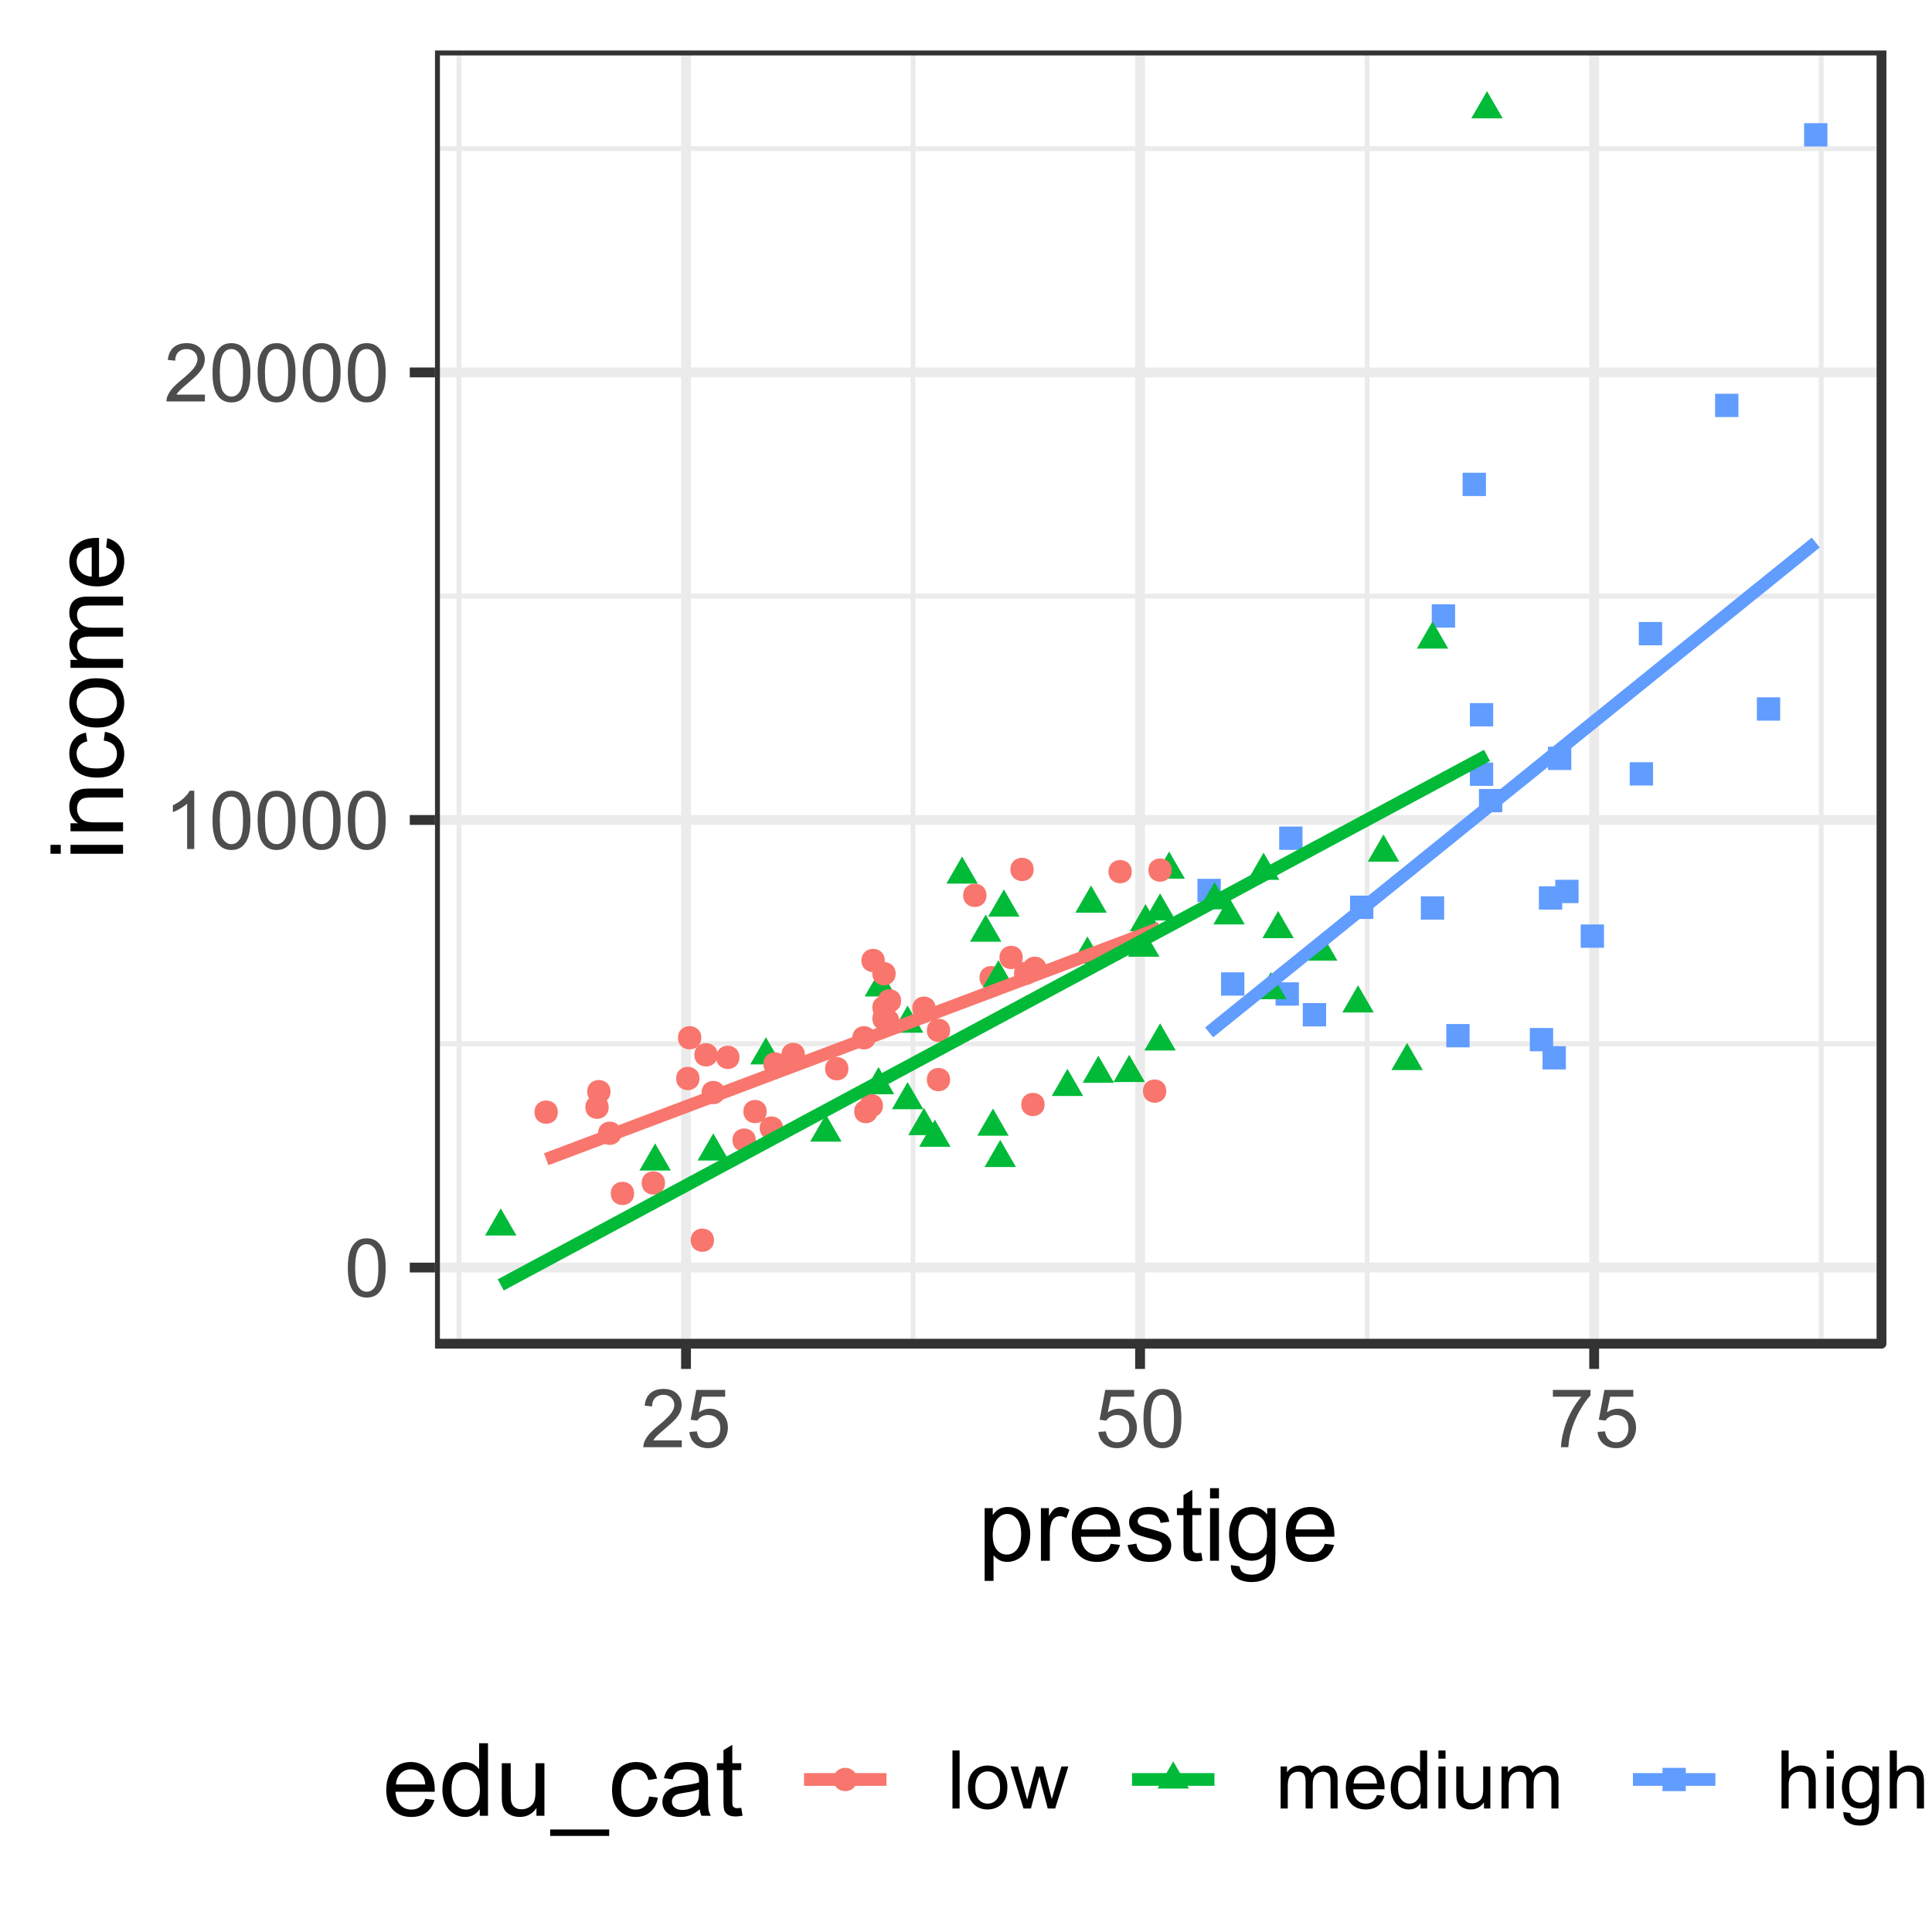 <?xml version="1.0" encoding="UTF-8"?>
<svg xmlns="http://www.w3.org/2000/svg" xmlns:xlink="http://www.w3.org/1999/xlink" width="324pt" height="324pt" viewBox="0 0 324 324" version="1.1">
<defs>
<g>
<symbol overflow="visible" id="glyph0-0">
<path style="stroke:none;" d="M 1.699 0 L 1.699 -8.5 L 8.5 -8.5 L 8.5 0 Z M 1.914 -0.211 L 8.289 -0.211 L 8.289 -8.289 L 1.914 -8.289 Z M 1.914 -0.211 "/>
</symbol>
<symbol overflow="visible" id="glyph0-1">
<path style="stroke:none;" d="M 0.566 -4.801 C 0.562 -5.949 0.68 -6.875 0.918 -7.578 C 1.152 -8.277 1.504 -8.82 1.973 -9.203 C 2.438 -9.582 3.027 -9.773 3.738 -9.773 C 4.262 -9.773 4.719 -9.668 5.113 -9.457 C 5.504 -9.246 5.828 -8.941 6.09 -8.551 C 6.344 -8.152 6.547 -7.672 6.695 -7.102 C 6.84 -6.531 6.914 -5.762 6.914 -4.801 C 6.914 -3.656 6.797 -2.734 6.562 -2.035 C 6.328 -1.332 5.977 -0.789 5.508 -0.406 C 5.039 -0.023 4.449 0.164 3.738 0.168 C 2.801 0.164 2.062 -0.172 1.527 -0.844 C 0.883 -1.652 0.562 -2.969 0.566 -4.801 Z M 1.793 -4.801 C 1.793 -3.199 1.977 -2.137 2.352 -1.609 C 2.723 -1.078 3.188 -0.812 3.738 -0.816 C 4.285 -0.812 4.746 -1.078 5.121 -1.613 C 5.496 -2.141 5.684 -3.203 5.684 -4.801 C 5.684 -6.402 5.496 -7.469 5.121 -7.996 C 4.746 -8.52 4.281 -8.781 3.727 -8.785 C 3.176 -8.781 2.734 -8.551 2.41 -8.09 C 1.996 -7.492 1.793 -6.395 1.793 -4.801 Z M 1.793 -4.801 "/>
</symbol>
<symbol overflow="visible" id="glyph0-2">
<path style="stroke:none;" d="M 5.066 0 L 3.871 0 L 3.871 -7.617 C 3.582 -7.344 3.203 -7.066 2.738 -6.793 C 2.27 -6.516 1.852 -6.312 1.48 -6.176 L 1.48 -7.332 C 2.148 -7.645 2.734 -8.027 3.234 -8.473 C 3.734 -8.918 4.086 -9.352 4.297 -9.773 L 5.066 -9.773 Z M 5.066 0 "/>
</symbol>
<symbol overflow="visible" id="glyph0-3">
<path style="stroke:none;" d="M 6.848 -1.148 L 6.848 0 L 0.41 0 C 0.402 -0.289 0.449 -0.566 0.551 -0.832 C 0.715 -1.27 0.977 -1.699 1.336 -2.125 C 1.695 -2.547 2.215 -3.039 2.902 -3.598 C 3.957 -4.465 4.672 -5.152 5.047 -5.66 C 5.414 -6.168 5.602 -6.645 5.605 -7.098 C 5.602 -7.566 5.434 -7.969 5.098 -8.297 C 4.758 -8.621 4.316 -8.781 3.773 -8.785 C 3.195 -8.781 2.734 -8.609 2.391 -8.266 C 2.043 -7.918 1.867 -7.441 1.867 -6.832 L 0.637 -6.961 C 0.719 -7.875 1.035 -8.57 1.586 -9.055 C 2.133 -9.531 2.871 -9.773 3.797 -9.773 C 4.73 -9.773 5.469 -9.512 6.016 -8.996 C 6.559 -8.477 6.832 -7.836 6.832 -7.074 C 6.832 -6.68 6.75 -6.297 6.594 -5.922 C 6.43 -5.543 6.168 -5.148 5.801 -4.734 C 5.43 -4.316 4.812 -3.746 3.957 -3.023 C 3.238 -2.418 2.777 -2.008 2.574 -1.793 C 2.367 -1.578 2.199 -1.363 2.07 -1.148 Z M 6.848 -1.148 "/>
</symbol>
<symbol overflow="visible" id="glyph0-4">
<path style="stroke:none;" d="M 0.566 -2.551 L 1.82 -2.656 C 1.91 -2.039 2.125 -1.582 2.469 -1.277 C 2.805 -0.969 3.215 -0.812 3.691 -0.816 C 4.266 -0.812 4.75 -1.031 5.152 -1.465 C 5.547 -1.898 5.746 -2.473 5.75 -3.195 C 5.746 -3.875 5.555 -4.414 5.176 -4.809 C 4.789 -5.199 4.289 -5.395 3.672 -5.398 C 3.285 -5.395 2.938 -5.309 2.629 -5.137 C 2.316 -4.961 2.074 -4.734 1.898 -4.457 L 0.777 -4.602 L 1.719 -9.602 L 6.562 -9.602 L 6.562 -8.461 L 2.676 -8.461 L 2.152 -5.844 C 2.73 -6.246 3.344 -6.449 3.992 -6.453 C 4.836 -6.449 5.555 -6.156 6.141 -5.57 C 6.727 -4.98 7.02 -4.223 7.02 -3.301 C 7.02 -2.418 6.762 -1.656 6.25 -1.016 C 5.621 -0.227 4.77 0.164 3.691 0.168 C 2.805 0.164 2.082 -0.082 1.523 -0.574 C 0.961 -1.07 0.641 -1.727 0.566 -2.551 Z M 0.566 -2.551 "/>
</symbol>
<symbol overflow="visible" id="glyph0-5">
<path style="stroke:none;" d="M 0.645 -8.461 L 0.645 -9.609 L 6.945 -9.609 L 6.945 -8.68 C 6.32 -8.016 5.707 -7.141 5.102 -6.051 C 4.492 -4.953 4.023 -3.828 3.691 -2.676 C 3.449 -1.859 3.297 -0.969 3.234 0 L 2.004 0 C 2.016 -0.766 2.164 -1.688 2.457 -2.773 C 2.742 -3.855 3.156 -4.902 3.695 -5.914 C 4.23 -6.918 4.805 -7.77 5.414 -8.461 Z M 0.645 -8.461 "/>
</symbol>
<symbol overflow="visible" id="glyph0-6">
<path style="stroke:none;" d="M 0.871 0 L 0.871 -9.734 L 2.066 -9.734 L 2.066 0 Z M 0.871 0 "/>
</symbol>
<symbol overflow="visible" id="glyph0-7">
<path style="stroke:none;" d="M 0.453 -3.527 C 0.449 -4.832 0.812 -5.797 1.539 -6.43 C 2.145 -6.945 2.883 -7.207 3.758 -7.211 C 4.727 -7.207 5.52 -6.891 6.137 -6.258 C 6.746 -5.621 7.055 -4.742 7.059 -3.625 C 7.055 -2.715 6.918 -2 6.648 -1.484 C 6.375 -0.961 5.98 -0.559 5.461 -0.27 C 4.941 0.016 4.371 0.156 3.758 0.16 C 2.766 0.156 1.969 -0.156 1.363 -0.789 C 0.754 -1.418 0.449 -2.332 0.453 -3.527 Z M 1.68 -3.527 C 1.676 -2.621 1.871 -1.941 2.27 -1.496 C 2.66 -1.043 3.156 -0.82 3.758 -0.824 C 4.348 -0.82 4.844 -1.047 5.238 -1.5 C 5.633 -1.953 5.828 -2.641 5.832 -3.566 C 5.828 -4.438 5.629 -5.098 5.234 -5.547 C 4.836 -5.996 4.344 -6.223 3.758 -6.223 C 3.156 -6.223 2.66 -5.996 2.27 -5.551 C 1.871 -5.102 1.676 -4.43 1.68 -3.527 Z M 1.68 -3.527 "/>
</symbol>
<symbol overflow="visible" id="glyph0-8">
<path style="stroke:none;" d="M 2.199 0 L 0.039 -7.051 L 1.273 -7.051 L 2.398 -2.98 L 2.816 -1.469 C 2.832 -1.543 2.953 -2.027 3.18 -2.922 L 4.305 -7.051 L 5.531 -7.051 L 6.586 -2.961 L 6.941 -1.613 L 7.344 -2.977 L 8.555 -7.051 L 9.715 -7.051 L 7.512 0 L 6.27 0 L 5.148 -4.223 L 4.875 -5.426 L 3.445 0 Z M 2.199 0 "/>
</symbol>
<symbol overflow="visible" id="glyph0-9">
<path style="stroke:none;" d="M 0.898 0 L 0.898 -7.051 L 1.965 -7.051 L 1.965 -6.062 C 2.184 -6.406 2.48 -6.684 2.848 -6.895 C 3.215 -7.102 3.633 -7.207 4.105 -7.211 C 4.625 -7.207 5.051 -7.098 5.387 -6.887 C 5.719 -6.668 5.957 -6.367 6.098 -5.977 C 6.652 -6.797 7.379 -7.207 8.273 -7.211 C 8.973 -7.207 9.508 -7.012 9.887 -6.629 C 10.262 -6.238 10.453 -5.645 10.453 -4.84 L 10.453 0 L 9.266 0 L 9.266 -4.441 C 9.262 -4.918 9.223 -5.262 9.148 -5.473 C 9.066 -5.684 8.926 -5.852 8.727 -5.98 C 8.52 -6.109 8.281 -6.176 8.008 -6.176 C 7.512 -6.176 7.102 -6.008 6.773 -5.68 C 6.445 -5.348 6.281 -4.82 6.281 -4.098 L 6.281 0 L 5.086 0 L 5.086 -4.582 C 5.086 -5.113 4.988 -5.512 4.793 -5.777 C 4.598 -6.043 4.277 -6.176 3.84 -6.176 C 3.496 -6.176 3.184 -6.086 2.902 -5.91 C 2.613 -5.73 2.41 -5.473 2.285 -5.133 C 2.156 -4.789 2.09 -4.297 2.094 -3.66 L 2.094 0 Z M 0.898 0 "/>
</symbol>
<symbol overflow="visible" id="glyph0-10">
<path style="stroke:none;" d="M 5.723 -2.27 L 6.961 -2.117 C 6.766 -1.391 6.402 -0.832 5.875 -0.438 C 5.348 -0.039 4.676 0.156 3.859 0.16 C 2.824 0.156 2.008 -0.156 1.406 -0.793 C 0.801 -1.426 0.496 -2.316 0.5 -3.465 C 0.496 -4.648 0.801 -5.57 1.414 -6.227 C 2.023 -6.879 2.816 -7.207 3.793 -7.211 C 4.73 -7.207 5.5 -6.887 6.102 -6.246 C 6.695 -5.605 6.996 -4.703 7 -3.539 C 6.996 -3.469 6.992 -3.363 6.992 -3.223 L 1.734 -3.223 C 1.777 -2.445 1.996 -1.852 2.391 -1.441 C 2.781 -1.027 3.27 -0.82 3.863 -0.824 C 4.301 -0.82 4.676 -0.934 4.988 -1.168 C 5.293 -1.395 5.539 -1.762 5.723 -2.27 Z M 1.801 -4.203 L 5.738 -4.203 C 5.68 -4.793 5.531 -5.238 5.285 -5.539 C 4.902 -5.996 4.406 -6.227 3.805 -6.23 C 3.25 -6.227 2.789 -6.043 2.418 -5.676 C 2.043 -5.305 1.836 -4.812 1.801 -4.203 Z M 1.801 -4.203 "/>
</symbol>
<symbol overflow="visible" id="glyph0-11">
<path style="stroke:none;" d="M 5.473 0 L 5.473 -0.891 C 5.023 -0.191 4.363 0.156 3.5 0.16 C 2.934 0.156 2.418 0.004 1.949 -0.305 C 1.477 -0.613 1.109 -1.043 0.852 -1.602 C 0.59 -2.156 0.461 -2.797 0.465 -3.52 C 0.461 -4.219 0.578 -4.855 0.816 -5.434 C 1.047 -6.004 1.398 -6.445 1.871 -6.754 C 2.34 -7.055 2.867 -7.207 3.445 -7.211 C 3.871 -7.207 4.25 -7.117 4.582 -6.941 C 4.914 -6.762 5.184 -6.527 5.391 -6.242 L 5.391 -9.734 L 6.582 -9.734 L 6.582 0 Z M 1.695 -3.52 C 1.691 -2.613 1.883 -1.938 2.266 -1.492 C 2.645 -1.043 3.094 -0.82 3.613 -0.824 C 4.133 -0.82 4.574 -1.035 4.941 -1.465 C 5.305 -1.891 5.488 -2.543 5.492 -3.422 C 5.488 -4.383 5.305 -5.09 4.934 -5.543 C 4.559 -5.996 4.098 -6.223 3.559 -6.223 C 3.023 -6.223 2.582 -6.004 2.227 -5.57 C 1.871 -5.137 1.691 -4.453 1.695 -3.52 Z M 1.695 -3.52 "/>
</symbol>
<symbol overflow="visible" id="glyph0-12">
<path style="stroke:none;" d="M 0.902 -8.359 L 0.902 -9.734 L 2.098 -9.734 L 2.098 -8.359 Z M 0.902 0 L 0.902 -7.051 L 2.098 -7.051 L 2.098 0 Z M 0.902 0 "/>
</symbol>
<symbol overflow="visible" id="glyph0-13">
<path style="stroke:none;" d="M 5.52 0 L 5.52 -1.035 C 4.969 -0.238 4.223 0.156 3.281 0.16 C 2.863 0.156 2.473 0.082 2.113 -0.078 C 1.75 -0.234 1.484 -0.438 1.312 -0.68 C 1.137 -0.922 1.012 -1.215 0.941 -1.566 C 0.891 -1.797 0.867 -2.172 0.871 -2.684 L 0.871 -7.051 L 2.066 -7.051 L 2.066 -3.141 C 2.062 -2.516 2.086 -2.094 2.137 -1.879 C 2.211 -1.562 2.371 -1.316 2.613 -1.137 C 2.855 -0.957 3.156 -0.867 3.52 -0.871 C 3.875 -0.867 4.211 -0.957 4.527 -1.145 C 4.84 -1.324 5.062 -1.574 5.195 -1.895 C 5.324 -2.207 5.391 -2.668 5.391 -3.273 L 5.391 -7.051 L 6.586 -7.051 L 6.586 0 Z M 5.52 0 "/>
</symbol>
<symbol overflow="visible" id="glyph0-14">
<path style="stroke:none;" d="M 0.898 0 L 0.898 -9.734 L 2.094 -9.734 L 2.094 -6.242 C 2.648 -6.883 3.352 -7.207 4.203 -7.211 C 4.723 -7.207 5.18 -7.105 5.566 -6.902 C 5.949 -6.695 6.223 -6.41 6.391 -6.047 C 6.555 -5.684 6.637 -5.156 6.641 -4.469 L 6.641 0 L 5.445 0 L 5.445 -4.469 C 5.441 -5.066 5.312 -5.5 5.055 -5.773 C 4.793 -6.043 4.426 -6.18 3.957 -6.184 C 3.598 -6.18 3.266 -6.09 2.957 -5.906 C 2.645 -5.723 2.422 -5.473 2.293 -5.16 C 2.156 -4.844 2.09 -4.41 2.094 -3.859 L 2.094 0 Z M 0.898 0 "/>
</symbol>
<symbol overflow="visible" id="glyph0-15">
<path style="stroke:none;" d="M 0.676 0.586 L 1.84 0.758 C 1.887 1.113 2.02 1.375 2.246 1.539 C 2.539 1.758 2.945 1.867 3.461 1.871 C 4.012 1.867 4.438 1.758 4.738 1.539 C 5.039 1.316 5.242 1.008 5.352 0.609 C 5.41 0.367 5.441 -0.141 5.438 -0.922 C 4.914 -0.305 4.262 0 3.488 0 C 2.512 0 1.762 -0.348 1.234 -1.047 C 0.699 -1.746 0.434 -2.586 0.438 -3.566 C 0.434 -4.234 0.555 -4.855 0.801 -5.426 C 1.043 -5.996 1.398 -6.434 1.863 -6.746 C 2.324 -7.051 2.867 -7.207 3.492 -7.211 C 4.324 -7.207 5.008 -6.871 5.551 -6.203 L 5.551 -7.051 L 6.652 -7.051 L 6.652 -0.957 C 6.648 0.145 6.539 0.918 6.316 1.379 C 6.094 1.832 5.738 2.195 5.254 2.465 C 4.766 2.727 4.168 2.859 3.465 2.863 C 2.621 2.859 1.941 2.668 1.426 2.293 C 0.906 1.91 0.656 1.344 0.676 0.586 Z M 1.668 -3.652 C 1.664 -2.723 1.848 -2.047 2.219 -1.625 C 2.582 -1.195 3.043 -0.984 3.598 -0.988 C 4.145 -0.984 4.605 -1.195 4.98 -1.621 C 5.352 -2.043 5.535 -2.707 5.539 -3.613 C 5.535 -4.473 5.344 -5.121 4.965 -5.562 C 4.578 -6 4.117 -6.223 3.578 -6.223 C 3.043 -6.223 2.59 -6.004 2.223 -5.574 C 1.848 -5.137 1.664 -4.496 1.668 -3.652 Z M 1.668 -3.652 "/>
</symbol>
<symbol overflow="visible" id="glyph1-0">
<path style="stroke:none;" d="M 2.125 0 L 2.125 -10.625 L 10.625 -10.625 L 10.625 0 Z M 2.391 -0.266 L 10.359 -0.266 L 10.359 -10.359 L 2.391 -10.359 Z M 2.391 -0.266 "/>
</symbol>
<symbol overflow="visible" id="glyph1-1">
<path style="stroke:none;" d="M 1.121 3.379 L 1.121 -8.816 L 2.48 -8.816 L 2.48 -7.672 C 2.801 -8.117 3.164 -8.453 3.57 -8.68 C 3.969 -8.898 4.461 -9.012 5.039 -9.016 C 5.789 -9.012 6.453 -8.816 7.031 -8.434 C 7.605 -8.043 8.039 -7.496 8.332 -6.793 C 8.625 -6.082 8.77 -5.309 8.773 -4.473 C 8.77 -3.566 8.609 -2.754 8.289 -2.035 C 7.965 -1.309 7.496 -0.758 6.879 -0.375 C 6.262 0.008 5.609 0.199 4.93 0.199 C 4.43 0.199 3.984 0.098 3.59 -0.113 C 3.191 -0.32 2.867 -0.59 2.613 -0.914 L 2.613 3.379 Z M 2.473 -4.359 C 2.473 -3.223 2.699 -2.383 3.16 -1.844 C 3.617 -1.301 4.176 -1.031 4.832 -1.031 C 5.492 -1.031 6.059 -1.309 6.535 -1.871 C 7.004 -2.43 7.242 -3.301 7.246 -4.484 C 7.242 -5.602 7.012 -6.441 6.551 -7.004 C 6.09 -7.559 5.539 -7.84 4.898 -7.844 C 4.258 -7.84 3.691 -7.543 3.207 -6.949 C 2.715 -6.355 2.473 -5.492 2.473 -4.359 Z M 2.473 -4.359 "/>
</symbol>
<symbol overflow="visible" id="glyph1-2">
<path style="stroke:none;" d="M 1.105 0 L 1.105 -8.816 L 2.449 -8.816 L 2.449 -7.48 C 2.793 -8.102 3.109 -8.512 3.398 -8.715 C 3.688 -8.91 4.008 -9.012 4.359 -9.016 C 4.859 -9.012 5.371 -8.852 5.895 -8.531 L 5.379 -7.148 C 5.012 -7.359 4.645 -7.465 4.281 -7.469 C 3.953 -7.465 3.66 -7.367 3.402 -7.176 C 3.141 -6.977 2.957 -6.703 2.848 -6.359 C 2.68 -5.824 2.594 -5.246 2.598 -4.617 L 2.598 0 Z M 1.105 0 "/>
</symbol>
<symbol overflow="visible" id="glyph1-3">
<path style="stroke:none;" d="M 7.156 -2.84 L 8.699 -2.648 C 8.453 -1.746 8.004 -1.043 7.348 -0.547 C 6.688 -0.047 5.844 0.199 4.824 0.199 C 3.531 0.199 2.508 -0.195 1.754 -0.992 C 0.996 -1.781 0.621 -2.895 0.621 -4.332 C 0.621 -5.812 1 -6.965 1.766 -7.785 C 2.527 -8.602 3.52 -9.012 4.738 -9.016 C 5.914 -9.012 6.879 -8.609 7.629 -7.812 C 8.375 -7.008 8.746 -5.879 8.75 -4.426 C 8.746 -4.332 8.746 -4.199 8.742 -4.027 L 2.168 -4.027 C 2.223 -3.055 2.496 -2.312 2.988 -1.801 C 3.48 -1.285 4.094 -1.031 4.832 -1.031 C 5.375 -1.031 5.844 -1.172 6.234 -1.461 C 6.621 -1.742 6.926 -2.203 7.156 -2.84 Z M 2.25 -5.254 L 7.172 -5.254 C 7.102 -5.992 6.914 -6.547 6.609 -6.922 C 6.133 -7.492 5.516 -7.781 4.758 -7.785 C 4.07 -7.781 3.492 -7.551 3.023 -7.094 C 2.555 -6.633 2.297 -6.02 2.25 -5.254 Z M 2.25 -5.254 "/>
</symbol>
<symbol overflow="visible" id="glyph1-4">
<path style="stroke:none;" d="M 0.523 -2.633 L 2 -2.863 C 2.078 -2.27 2.309 -1.816 2.691 -1.504 C 3.066 -1.188 3.598 -1.031 4.281 -1.031 C 4.965 -1.031 5.473 -1.168 5.809 -1.449 C 6.137 -1.723 6.305 -2.051 6.309 -2.434 C 6.305 -2.766 6.156 -3.031 5.867 -3.23 C 5.66 -3.359 5.152 -3.527 4.34 -3.734 C 3.242 -4.008 2.484 -4.25 2.062 -4.453 C 1.641 -4.656 1.32 -4.934 1.102 -5.293 C 0.883 -5.645 0.773 -6.039 0.773 -6.477 C 0.773 -6.863 0.863 -7.227 1.043 -7.566 C 1.223 -7.898 1.465 -8.176 1.777 -8.398 C 2.004 -8.566 2.32 -8.715 2.727 -8.836 C 3.125 -8.953 3.555 -9.012 4.016 -9.016 C 4.703 -9.012 5.312 -8.91 5.84 -8.715 C 6.359 -8.512 6.746 -8.242 6.996 -7.906 C 7.246 -7.562 7.418 -7.109 7.512 -6.539 L 6.051 -6.344 C 5.984 -6.793 5.793 -7.145 5.473 -7.402 C 5.152 -7.652 4.703 -7.781 4.125 -7.785 C 3.438 -7.781 2.945 -7.668 2.656 -7.445 C 2.359 -7.215 2.215 -6.949 2.215 -6.648 C 2.215 -6.453 2.273 -6.277 2.398 -6.125 C 2.516 -5.961 2.707 -5.828 2.973 -5.727 C 3.117 -5.668 3.559 -5.543 4.293 -5.344 C 5.344 -5.062 6.078 -4.832 6.5 -4.652 C 6.914 -4.473 7.242 -4.211 7.484 -3.867 C 7.719 -3.523 7.84 -3.098 7.844 -2.59 C 7.84 -2.09 7.695 -1.621 7.406 -1.184 C 7.117 -0.742 6.695 -0.398 6.148 -0.16 C 5.598 0.082 4.98 0.199 4.293 0.199 C 3.145 0.199 2.27 -0.035 1.672 -0.512 C 1.07 -0.984 0.688 -1.691 0.523 -2.633 Z M 0.523 -2.633 "/>
</symbol>
<symbol overflow="visible" id="glyph1-5">
<path style="stroke:none;" d="M 4.383 -1.336 L 4.598 -0.016 C 4.176 0.074 3.801 0.117 3.469 0.117 C 2.926 0.117 2.504 0.031 2.207 -0.141 C 1.906 -0.312 1.695 -0.535 1.574 -0.816 C 1.453 -1.094 1.395 -1.684 1.395 -2.582 L 1.395 -7.652 L 0.297 -7.652 L 0.297 -8.816 L 1.395 -8.816 L 1.395 -11 L 2.879 -11.895 L 2.879 -8.816 L 4.383 -8.816 L 4.383 -7.652 L 2.879 -7.652 L 2.879 -2.5 C 2.875 -2.07 2.902 -1.797 2.957 -1.676 C 3.008 -1.551 3.094 -1.453 3.215 -1.383 C 3.332 -1.312 3.504 -1.277 3.727 -1.277 C 3.891 -1.277 4.109 -1.297 4.383 -1.336 Z M 4.383 -1.336 "/>
</symbol>
<symbol overflow="visible" id="glyph1-6">
<path style="stroke:none;" d="M 1.129 -10.449 L 1.129 -12.168 L 2.625 -12.168 L 2.625 -10.449 Z M 1.129 0 L 1.129 -8.816 L 2.625 -8.816 L 2.625 0 Z M 1.129 0 "/>
</symbol>
<symbol overflow="visible" id="glyph1-7">
<path style="stroke:none;" d="M 0.848 0.73 L 2.301 0.945 C 2.359 1.391 2.527 1.719 2.805 1.926 C 3.176 2.199 3.684 2.336 4.324 2.34 C 5.016 2.336 5.547 2.199 5.926 1.926 C 6.301 1.648 6.559 1.262 6.691 0.766 C 6.766 0.457 6.801 -0.18 6.797 -1.152 C 6.145 -0.383 5.332 0 4.359 0 C 3.145 0 2.203 -0.438 1.543 -1.312 C 0.875 -2.188 0.543 -3.234 0.547 -4.457 C 0.543 -5.297 0.695 -6.074 1.004 -6.785 C 1.305 -7.496 1.746 -8.043 2.328 -8.434 C 2.902 -8.816 3.582 -9.012 4.367 -9.016 C 5.402 -9.012 6.262 -8.59 6.938 -7.754 L 6.938 -8.816 L 8.316 -8.816 L 8.316 -1.195 C 8.312 0.176 8.176 1.148 7.898 1.723 C 7.617 2.293 7.172 2.742 6.57 3.078 C 5.961 3.406 5.215 3.574 4.332 3.578 C 3.277 3.574 2.43 3.336 1.785 2.867 C 1.133 2.391 0.82 1.68 0.848 0.73 Z M 2.082 -4.566 C 2.078 -3.406 2.309 -2.562 2.77 -2.035 C 3.227 -1.5 3.805 -1.234 4.5 -1.238 C 5.184 -1.234 5.758 -1.5 6.223 -2.027 C 6.688 -2.555 6.918 -3.383 6.922 -4.516 C 6.918 -5.59 6.68 -6.402 6.203 -6.953 C 5.723 -7.5 5.145 -7.773 4.473 -7.777 C 3.805 -7.773 3.242 -7.504 2.777 -6.969 C 2.312 -6.426 2.078 -5.625 2.082 -4.566 Z M 2.082 -4.566 "/>
</symbol>
<symbol overflow="visible" id="glyph1-8">
<path style="stroke:none;" d="M 6.84 0 L 6.84 -1.113 C 6.277 -0.238 5.457 0.199 4.375 0.199 C 3.668 0.199 3.02 0.008 2.434 -0.379 C 1.84 -0.766 1.387 -1.309 1.066 -2.004 C 0.742 -2.699 0.578 -3.496 0.582 -4.398 C 0.578 -5.277 0.727 -6.074 1.02 -6.793 C 1.312 -7.504 1.75 -8.055 2.34 -8.441 C 2.922 -8.82 3.578 -9.012 4.309 -9.016 C 4.836 -9.012 5.309 -8.898 5.727 -8.68 C 6.141 -8.453 6.48 -8.164 6.742 -7.805 L 6.742 -12.168 L 8.227 -12.168 L 8.227 0 Z M 2.117 -4.398 C 2.113 -3.27 2.352 -2.426 2.828 -1.867 C 3.301 -1.309 3.863 -1.031 4.516 -1.031 C 5.168 -1.031 5.723 -1.297 6.18 -1.832 C 6.633 -2.363 6.859 -3.176 6.863 -4.273 C 6.859 -5.477 6.629 -6.363 6.164 -6.93 C 5.699 -7.492 5.125 -7.773 4.449 -7.777 C 3.781 -7.773 3.227 -7.504 2.785 -6.965 C 2.336 -6.422 2.113 -5.566 2.117 -4.398 Z M 2.117 -4.398 "/>
</symbol>
<symbol overflow="visible" id="glyph1-9">
<path style="stroke:none;" d="M 6.898 0 L 6.898 -1.297 C 6.207 -0.297 5.277 0.199 4.102 0.199 C 3.578 0.199 3.09 0.102 2.645 -0.098 C 2.191 -0.297 1.859 -0.547 1.641 -0.852 C 1.422 -1.148 1.266 -1.52 1.18 -1.961 C 1.113 -2.25 1.082 -2.715 1.086 -3.352 L 1.086 -8.816 L 2.582 -8.816 L 2.582 -3.926 C 2.578 -3.145 2.609 -2.617 2.672 -2.348 C 2.766 -1.953 2.965 -1.645 3.27 -1.422 C 3.574 -1.195 3.949 -1.082 4.398 -1.086 C 4.844 -1.082 5.266 -1.199 5.66 -1.43 C 6.051 -1.66 6.328 -1.973 6.496 -2.371 C 6.656 -2.766 6.738 -3.34 6.742 -4.094 L 6.742 -8.816 L 8.234 -8.816 L 8.234 0 Z M 6.898 0 "/>
</symbol>
<symbol overflow="visible" id="glyph1-10">
<path style="stroke:none;" d="M -0.258 3.379 L -0.258 2.301 L 9.645 2.301 L 9.645 3.379 Z M -0.258 3.379 "/>
</symbol>
<symbol overflow="visible" id="glyph1-11">
<path style="stroke:none;" d="M 6.875 -3.23 L 8.344 -3.039 C 8.18 -2.023 7.766 -1.23 7.109 -0.66 C 6.445 -0.086 5.633 0.199 4.672 0.199 C 3.461 0.199 2.492 -0.195 1.762 -0.984 C 1.027 -1.773 0.66 -2.902 0.664 -4.375 C 0.66 -5.324 0.82 -6.156 1.137 -6.871 C 1.449 -7.586 1.926 -8.121 2.574 -8.48 C 3.215 -8.832 3.918 -9.012 4.68 -9.016 C 5.637 -9.012 6.422 -8.77 7.031 -8.289 C 7.641 -7.801 8.031 -7.113 8.203 -6.227 L 6.75 -6 C 6.609 -6.594 6.363 -7.039 6.012 -7.336 C 5.66 -7.633 5.234 -7.781 4.738 -7.785 C 3.984 -7.781 3.371 -7.512 2.902 -6.977 C 2.43 -6.434 2.195 -5.578 2.199 -4.414 C 2.195 -3.227 2.422 -2.367 2.879 -1.836 C 3.332 -1.297 3.926 -1.031 4.656 -1.031 C 5.238 -1.031 5.727 -1.211 6.125 -1.57 C 6.516 -1.93 6.766 -2.48 6.875 -3.23 Z M 6.875 -3.23 "/>
</symbol>
<symbol overflow="visible" id="glyph1-12">
<path style="stroke:none;" d="M 6.875 -1.086 C 6.316 -0.613 5.785 -0.281 5.273 -0.09 C 4.762 0.105 4.211 0.199 3.629 0.199 C 2.656 0.199 1.914 -0.035 1.395 -0.508 C 0.871 -0.98 0.609 -1.586 0.613 -2.324 C 0.609 -2.754 0.707 -3.148 0.906 -3.508 C 1.102 -3.863 1.359 -4.148 1.68 -4.367 C 1.996 -4.578 2.355 -4.742 2.758 -4.855 C 3.047 -4.93 3.488 -5.004 4.086 -5.078 C 5.289 -5.223 6.18 -5.395 6.75 -5.594 C 6.754 -5.797 6.754 -5.926 6.758 -5.984 C 6.754 -6.59 6.613 -7.02 6.332 -7.273 C 5.949 -7.605 5.383 -7.773 4.633 -7.777 C 3.926 -7.773 3.406 -7.652 3.074 -7.406 C 2.738 -7.16 2.492 -6.723 2.332 -6.102 L 0.871 -6.301 C 1 -6.922 1.219 -7.426 1.527 -7.812 C 1.828 -8.195 2.27 -8.492 2.848 -8.703 C 3.422 -8.906 4.086 -9.012 4.848 -9.016 C 5.598 -9.012 6.211 -8.922 6.68 -8.75 C 7.148 -8.57 7.492 -8.348 7.719 -8.082 C 7.938 -7.809 8.094 -7.469 8.184 -7.062 C 8.23 -6.805 8.254 -6.348 8.258 -5.688 L 8.258 -3.695 C 8.254 -2.301 8.285 -1.422 8.352 -1.059 C 8.414 -0.688 8.543 -0.336 8.734 0 L 7.172 0 C 7.016 -0.309 6.914 -0.668 6.875 -1.086 Z M 6.75 -4.426 C 6.203 -4.199 5.387 -4.012 4.309 -3.859 C 3.691 -3.77 3.258 -3.668 3.004 -3.559 C 2.75 -3.445 2.555 -3.285 2.414 -3.074 C 2.273 -2.859 2.203 -2.625 2.207 -2.367 C 2.203 -1.969 2.355 -1.637 2.66 -1.371 C 2.961 -1.105 3.402 -0.973 3.984 -0.973 C 4.559 -0.973 5.07 -1.098 5.52 -1.348 C 5.965 -1.598 6.293 -1.941 6.508 -2.383 C 6.668 -2.719 6.75 -3.215 6.75 -3.875 Z M 6.75 -4.426 "/>
</symbol>
<symbol overflow="visible" id="glyph2-0">
<path style="stroke:none;" d="M 0 -2.125 L -10.625 -2.125 L -10.625 -10.625 L 0 -10.625 Z M -0.266 -2.391 L -0.266 -10.359 L -10.359 -10.359 L -10.359 -2.391 Z M -0.266 -2.391 "/>
</symbol>
<symbol overflow="visible" id="glyph2-1">
<path style="stroke:none;" d="M -10.449 -1.129 L -12.168 -1.129 L -12.168 -2.625 L -10.449 -2.625 Z M 0 -1.129 L -8.816 -1.129 L -8.816 -2.625 L 0 -2.625 Z M 0 -1.129 "/>
</symbol>
<symbol overflow="visible" id="glyph2-2">
<path style="stroke:none;" d="M 0 -1.121 L -8.816 -1.121 L -8.816 -2.465 L -7.562 -2.465 C -8.527 -3.109 -9.012 -4.043 -9.016 -5.27 C -9.012 -5.797 -8.914 -6.285 -8.727 -6.734 C -8.531 -7.18 -8.281 -7.516 -7.977 -7.738 C -7.664 -7.957 -7.297 -8.113 -6.871 -8.203 C -6.594 -8.258 -6.109 -8.285 -5.422 -8.285 L 0 -8.285 L 0 -6.789 L -5.363 -6.789 C -5.965 -6.785 -6.422 -6.727 -6.727 -6.613 C -7.027 -6.496 -7.266 -6.289 -7.449 -5.996 C -7.625 -5.699 -7.715 -5.355 -7.719 -4.957 C -7.715 -4.316 -7.516 -3.766 -7.113 -3.305 C -6.707 -2.844 -5.938 -2.613 -4.812 -2.613 L 0 -2.613 Z M 0 -1.121 "/>
</symbol>
<symbol overflow="visible" id="glyph2-3">
<path style="stroke:none;" d="M -3.23 -6.875 L -3.039 -8.344 C -2.023 -8.18 -1.23 -7.766 -0.66 -7.109 C -0.086 -6.445 0.199 -5.633 0.199 -4.672 C 0.199 -3.461 -0.195 -2.492 -0.984 -1.762 C -1.773 -1.027 -2.902 -0.66 -4.375 -0.664 C -5.324 -0.66 -6.156 -0.82 -6.871 -1.137 C -7.586 -1.449 -8.121 -1.926 -8.48 -2.574 C -8.832 -3.215 -9.012 -3.918 -9.016 -4.684 C -9.012 -5.637 -8.77 -6.422 -8.289 -7.031 C -7.801 -7.641 -7.113 -8.031 -6.227 -8.203 L -6 -6.75 C -6.594 -6.609 -7.039 -6.363 -7.336 -6.012 C -7.633 -5.66 -7.781 -5.234 -7.785 -4.738 C -7.781 -3.984 -7.512 -3.371 -6.977 -2.902 C -6.434 -2.43 -5.578 -2.195 -4.414 -2.199 C -3.227 -2.195 -2.367 -2.422 -1.832 -2.879 C -1.293 -3.332 -1.023 -3.926 -1.027 -4.656 C -1.023 -5.238 -1.203 -5.727 -1.566 -6.125 C -1.926 -6.516 -2.48 -6.766 -3.23 -6.875 Z M -3.23 -6.875 "/>
</symbol>
<symbol overflow="visible" id="glyph2-4">
<path style="stroke:none;" d="M -4.406 -0.566 C -6.039 -0.562 -7.246 -1.016 -8.035 -1.926 C -8.684 -2.68 -9.012 -3.605 -9.016 -4.699 C -9.012 -5.91 -8.613 -6.898 -7.824 -7.668 C -7.027 -8.438 -5.93 -8.824 -4.531 -8.824 C -3.395 -8.824 -2.504 -8.652 -1.855 -8.312 C -1.203 -7.973 -0.699 -7.477 -0.34 -6.828 C 0.02 -6.172 0.199 -5.465 0.199 -4.699 C 0.199 -3.465 -0.195 -2.465 -0.988 -1.707 C -1.777 -0.941 -2.918 -0.562 -4.406 -0.566 Z M -4.406 -2.102 C -3.277 -2.098 -2.43 -2.344 -1.871 -2.84 C -1.305 -3.328 -1.023 -3.949 -1.027 -4.699 C -1.023 -5.441 -1.309 -6.059 -1.875 -6.551 C -2.438 -7.043 -3.297 -7.289 -4.457 -7.289 C -5.547 -7.289 -6.371 -7.039 -6.934 -6.543 C -7.492 -6.047 -7.773 -5.434 -7.777 -4.699 C -7.773 -3.949 -7.496 -3.328 -6.938 -2.84 C -6.379 -2.344 -5.535 -2.098 -4.406 -2.102 Z M -4.406 -2.102 "/>
</symbol>
<symbol overflow="visible" id="glyph2-5">
<path style="stroke:none;" d="M 0 -1.121 L -8.816 -1.121 L -8.816 -2.457 L -7.578 -2.457 C -8.008 -2.73 -8.355 -3.098 -8.621 -3.559 C -8.879 -4.016 -9.012 -4.539 -9.016 -5.129 C -9.012 -5.777 -8.875 -6.312 -8.609 -6.734 C -8.336 -7.148 -7.957 -7.445 -7.469 -7.621 C -8.496 -8.312 -9.012 -9.219 -9.016 -10.344 C -9.012 -11.215 -8.77 -11.887 -8.289 -12.359 C -7.801 -12.828 -7.055 -13.066 -6.051 -13.066 L 0 -13.066 L 0 -11.578 L -5.555 -11.578 C -6.148 -11.578 -6.578 -11.527 -6.844 -11.434 C -7.105 -11.332 -7.316 -11.156 -7.477 -10.906 C -7.637 -10.648 -7.715 -10.352 -7.719 -10.012 C -7.715 -9.391 -7.512 -8.875 -7.102 -8.465 C -6.688 -8.055 -6.027 -7.852 -5.121 -7.852 L 0 -7.852 L 0 -6.359 L -5.727 -6.359 C -6.387 -6.355 -6.887 -6.234 -7.219 -5.992 C -7.551 -5.746 -7.715 -5.348 -7.719 -4.797 C -7.715 -4.375 -7.605 -3.988 -7.387 -3.633 C -7.164 -3.273 -6.84 -3.012 -6.414 -2.855 C -5.988 -2.691 -5.375 -2.613 -4.574 -2.613 L 0 -2.613 Z M 0 -1.121 "/>
</symbol>
<symbol overflow="visible" id="glyph2-6">
<path style="stroke:none;" d="M -2.84 -7.156 L -2.648 -8.699 C -1.742 -8.453 -1.039 -8.004 -0.547 -7.348 C -0.047 -6.688 0.199 -5.844 0.199 -4.824 C 0.199 -3.531 -0.195 -2.508 -0.992 -1.754 C -1.781 -0.996 -2.895 -0.621 -4.332 -0.621 C -5.812 -0.621 -6.965 -1 -7.785 -1.766 C -8.602 -2.527 -9.012 -3.52 -9.016 -4.738 C -9.012 -5.914 -8.609 -6.879 -7.809 -7.629 C -7.004 -8.375 -5.875 -8.746 -4.426 -8.75 C -4.332 -8.746 -4.199 -8.746 -4.027 -8.742 L -4.027 -2.168 C -3.055 -2.223 -2.312 -2.496 -1.801 -2.988 C -1.281 -3.48 -1.023 -4.094 -1.027 -4.832 C -1.023 -5.375 -1.168 -5.844 -1.457 -6.234 C -1.742 -6.621 -2.203 -6.926 -2.84 -7.156 Z M -5.254 -2.25 L -5.254 -7.172 C -5.992 -7.102 -6.547 -6.914 -6.922 -6.609 C -7.492 -6.133 -7.781 -5.516 -7.785 -4.758 C -7.781 -4.07 -7.551 -3.492 -7.094 -3.023 C -6.633 -2.555 -6.02 -2.297 -5.254 -2.25 Z M -5.254 -2.25 "/>
</symbol>
</g>
<clipPath id="clip1">
  <path d="M 72.949 8.469 L 316 8.469 L 316 226 L 72.949 226 Z M 72.949 8.469 "/>
</clipPath>
<clipPath id="clip2">
  <path d="M 72.949 174 L 316 174 L 316 176 L 72.949 176 Z M 72.949 174 "/>
</clipPath>
<clipPath id="clip3">
  <path d="M 72.949 99 L 316 99 L 316 101 L 72.949 101 Z M 72.949 99 "/>
</clipPath>
<clipPath id="clip4">
  <path d="M 72.949 24 L 316 24 L 316 26 L 72.949 26 Z M 72.949 24 "/>
</clipPath>
<clipPath id="clip5">
  <path d="M 76 8.469 L 78 8.469 L 78 226 L 76 226 Z M 76 8.469 "/>
</clipPath>
<clipPath id="clip6">
  <path d="M 152 8.469 L 154 8.469 L 154 226 L 152 226 Z M 152 8.469 "/>
</clipPath>
<clipPath id="clip7">
  <path d="M 228 8.469 L 230 8.469 L 230 226 L 228 226 Z M 228 8.469 "/>
</clipPath>
<clipPath id="clip8">
  <path d="M 305 8.469 L 306 8.469 L 306 226 L 305 226 Z M 305 8.469 "/>
</clipPath>
<clipPath id="clip9">
  <path d="M 72.949 211 L 316.531 211 L 316.531 214 L 72.949 214 Z M 72.949 211 "/>
</clipPath>
<clipPath id="clip10">
  <path d="M 72.949 136 L 316.531 136 L 316.531 139 L 72.949 139 Z M 72.949 136 "/>
</clipPath>
<clipPath id="clip11">
  <path d="M 72.949 61 L 316.531 61 L 316.531 64 L 72.949 64 Z M 72.949 61 "/>
</clipPath>
<clipPath id="clip12">
  <path d="M 114 8.469 L 116 8.469 L 116 226.34 L 114 226.34 Z M 114 8.469 "/>
</clipPath>
<clipPath id="clip13">
  <path d="M 190 8.469 L 193 8.469 L 193 226.34 L 190 226.34 Z M 190 8.469 "/>
</clipPath>
<clipPath id="clip14">
  <path d="M 266 8.469 L 269 8.469 L 269 226.34 L 266 226.34 Z M 266 8.469 "/>
</clipPath>
<clipPath id="clip15">
  <path d="M 72.949 8.469 L 316.531 8.469 L 316.531 226.34 L 72.949 226.34 Z M 72.949 8.469 "/>
</clipPath>
</defs>
<g id="surface31">
<rect x="0" y="0" width="324" height="324" style="fill:rgb(100%,100%,100%);fill-opacity:1;stroke:none;"/>
<rect x="0" y="0" width="324" height="324" style="fill:rgb(100%,100%,100%);fill-opacity:1;stroke:none;"/>
<path style="fill:none;stroke-width:1.649;stroke-linecap:round;stroke-linejoin:round;stroke:rgb(100%,100%,100%);stroke-opacity:1;stroke-miterlimit:10;" d="M 0 324 L 324 324 L 324 0 L 0 0 Z M 0 324 "/>
<g clip-path="url(#clip1)" clip-rule="nonzero">
<path style=" stroke:none;fill-rule:nonzero;fill:rgb(100%,100%,100%);fill-opacity:1;" d="M 72.949 225.34 L 315.531 225.34 L 315.531 8.469 L 72.949 8.469 Z M 72.949 225.34 "/>
</g>
<g clip-path="url(#clip2)" clip-rule="nonzero">
<path style="fill:none;stroke-width:0.824;stroke-linecap:butt;stroke-linejoin:round;stroke:rgb(92.157%,92.157%,92.157%);stroke-opacity:1;stroke-miterlimit:10;" d="M 72.949 175.039 L 315.531 175.039 "/>
</g>
<g clip-path="url(#clip3)" clip-rule="nonzero">
<path style="fill:none;stroke-width:0.824;stroke-linecap:butt;stroke-linejoin:round;stroke:rgb(92.157%,92.157%,92.157%);stroke-opacity:1;stroke-miterlimit:10;" d="M 72.949 99.98 L 315.531 99.98 "/>
</g>
<g clip-path="url(#clip4)" clip-rule="nonzero">
<path style="fill:none;stroke-width:0.824;stroke-linecap:butt;stroke-linejoin:round;stroke:rgb(92.157%,92.157%,92.157%);stroke-opacity:1;stroke-miterlimit:10;" d="M 72.949 24.922 L 315.531 24.922 "/>
</g>
<g clip-path="url(#clip5)" clip-rule="nonzero">
<path style="fill:none;stroke-width:0.824;stroke-linecap:butt;stroke-linejoin:round;stroke:rgb(92.157%,92.157%,92.157%);stroke-opacity:1;stroke-miterlimit:10;" d="M 76.973 225.34 L 76.973 8.469 "/>
</g>
<g clip-path="url(#clip6)" clip-rule="nonzero">
<path style="fill:none;stroke-width:0.824;stroke-linecap:butt;stroke-linejoin:round;stroke:rgb(92.157%,92.157%,92.157%);stroke-opacity:1;stroke-miterlimit:10;" d="M 153.121 225.34 L 153.121 8.469 "/>
</g>
<g clip-path="url(#clip7)" clip-rule="nonzero">
<path style="fill:none;stroke-width:0.824;stroke-linecap:butt;stroke-linejoin:round;stroke:rgb(92.157%,92.157%,92.157%);stroke-opacity:1;stroke-miterlimit:10;" d="M 229.27 225.34 L 229.27 8.469 "/>
</g>
<g clip-path="url(#clip8)" clip-rule="nonzero">
<path style="fill:none;stroke-width:0.824;stroke-linecap:butt;stroke-linejoin:round;stroke:rgb(92.157%,92.157%,92.157%);stroke-opacity:1;stroke-miterlimit:10;" d="M 305.418 225.34 L 305.418 8.469 "/>
</g>
<g clip-path="url(#clip9)" clip-rule="nonzero">
<path style="fill:none;stroke-width:1.649;stroke-linecap:butt;stroke-linejoin:round;stroke:rgb(92.157%,92.157%,92.157%);stroke-opacity:1;stroke-miterlimit:10;" d="M 72.949 212.57 L 315.531 212.57 "/>
</g>
<g clip-path="url(#clip10)" clip-rule="nonzero">
<path style="fill:none;stroke-width:1.649;stroke-linecap:butt;stroke-linejoin:round;stroke:rgb(92.157%,92.157%,92.157%);stroke-opacity:1;stroke-miterlimit:10;" d="M 72.949 137.512 L 315.531 137.512 "/>
</g>
<g clip-path="url(#clip11)" clip-rule="nonzero">
<path style="fill:none;stroke-width:1.649;stroke-linecap:butt;stroke-linejoin:round;stroke:rgb(92.157%,92.157%,92.157%);stroke-opacity:1;stroke-miterlimit:10;" d="M 72.949 62.453 L 315.531 62.453 "/>
</g>
<g clip-path="url(#clip12)" clip-rule="nonzero">
<path style="fill:none;stroke-width:1.649;stroke-linecap:butt;stroke-linejoin:round;stroke:rgb(92.157%,92.157%,92.157%);stroke-opacity:1;stroke-miterlimit:10;" d="M 115.047 225.34 L 115.047 8.469 "/>
</g>
<g clip-path="url(#clip13)" clip-rule="nonzero">
<path style="fill:none;stroke-width:1.649;stroke-linecap:butt;stroke-linejoin:round;stroke:rgb(92.157%,92.157%,92.157%);stroke-opacity:1;stroke-miterlimit:10;" d="M 191.195 225.34 L 191.195 8.469 "/>
</g>
<g clip-path="url(#clip14)" clip-rule="nonzero">
<path style="fill:none;stroke-width:1.649;stroke-linecap:butt;stroke-linejoin:round;stroke:rgb(92.157%,92.157%,92.157%);stroke-opacity:1;stroke-miterlimit:10;" d="M 267.344 225.34 L 267.344 8.469 "/>
</g>
<path style=" stroke:none;fill-rule:nonzero;fill:rgb(38.039%,61.176%,100%);fill-opacity:1;" d="M 246.504 121.82 L 250.414 121.82 L 250.414 117.91 L 246.504 117.91 Z M 246.504 121.82 "/>
<path style=" stroke:none;fill-rule:nonzero;fill:rgb(0%,72.941%,21.961%);fill-opacity:1;" d="M 249.375 15.285 L 252.008 19.848 L 246.742 19.848 Z M 249.375 15.285 "/>
<path style=" stroke:none;fill-rule:nonzero;fill:rgb(0%,72.941%,21.961%);fill-opacity:1;" d="M 232.012 139.941 L 234.645 144.504 L 229.379 144.504 Z M 232.012 139.941 "/>
<path style=" stroke:none;fill-rule:nonzero;fill:rgb(0%,72.941%,21.961%);fill-opacity:1;" d="M 211.906 142.992 L 214.539 147.551 L 209.273 147.551 Z M 211.906 142.992 "/>
<path style=" stroke:none;fill-rule:nonzero;fill:rgb(38.039%,61.176%,100%);fill-opacity:1;" d="M 260.82 151.453 L 264.73 151.453 L 264.73 147.543 L 260.82 147.543 Z M 260.82 151.453 "/>
<path style=" stroke:none;fill-rule:nonzero;fill:rgb(38.039%,61.176%,100%);fill-opacity:1;" d="M 273.309 131.734 L 277.219 131.734 L 277.219 127.824 L 273.309 127.824 Z M 273.309 131.734 "/>
<path style=" stroke:none;fill-rule:nonzero;fill:rgb(38.039%,61.176%,100%);fill-opacity:1;" d="M 258.078 152.543 L 261.988 152.543 L 261.988 148.633 L 258.078 148.633 Z M 258.078 152.543 "/>
<path style=" stroke:none;fill-rule:nonzero;fill:rgb(38.039%,61.176%,100%);fill-opacity:1;" d="M 274.832 108.219 L 278.742 108.219 L 278.742 104.309 L 274.832 104.309 Z M 274.832 108.219 "/>
<path style=" stroke:none;fill-rule:nonzero;fill:rgb(38.039%,61.176%,100%);fill-opacity:1;" d="M 259.602 129.129 L 263.512 129.129 L 263.512 125.223 L 259.602 125.223 Z M 259.602 129.129 "/>
<path style=" stroke:none;fill-rule:nonzero;fill:rgb(38.039%,61.176%,100%);fill-opacity:1;" d="M 246.504 131.789 L 250.414 131.789 L 250.414 127.879 L 246.504 127.879 Z M 246.504 131.789 "/>
<path style=" stroke:none;fill-rule:nonzero;fill:rgb(0%,72.941%,21.961%);fill-opacity:1;" d="M 227.746 165.23 L 230.379 169.789 L 225.113 169.789 Z M 227.746 165.23 "/>
<path style=" stroke:none;fill-rule:nonzero;fill:rgb(0%,72.941%,21.961%);fill-opacity:1;" d="M 221.656 156.547 L 224.289 161.105 L 219.023 161.105 Z M 221.656 156.547 "/>
<path style=" stroke:none;fill-rule:nonzero;fill:rgb(38.039%,61.176%,100%);fill-opacity:1;" d="M 200.816 151.289 L 204.727 151.289 L 204.727 147.379 L 200.816 147.379 Z M 200.816 151.289 "/>
<path style=" stroke:none;fill-rule:nonzero;fill:rgb(38.039%,61.176%,100%);fill-opacity:1;" d="M 226.402 154.109 L 230.312 154.109 L 230.312 150.199 L 226.402 150.199 Z M 226.402 154.109 "/>
<path style=" stroke:none;fill-rule:nonzero;fill:rgb(38.039%,61.176%,100%);fill-opacity:1;" d="M 265.086 158.945 L 268.996 158.945 L 268.996 155.035 L 265.086 155.035 Z M 265.086 158.945 "/>
<path style=" stroke:none;fill-rule:nonzero;fill:rgb(38.039%,61.176%,100%);fill-opacity:1;" d="M 204.773 166.969 L 208.684 166.969 L 208.684 163.059 L 204.773 163.059 Z M 204.773 166.969 "/>
<path style=" stroke:none;fill-rule:nonzero;fill:rgb(38.039%,61.176%,100%);fill-opacity:1;" d="M 287.625 69.941 L 291.535 69.941 L 291.535 66.031 L 287.625 66.031 Z M 287.625 69.941 "/>
<path style=" stroke:none;fill-rule:nonzero;fill:rgb(38.039%,61.176%,100%);fill-opacity:1;" d="M 213.914 168.648 L 217.824 168.648 L 217.824 164.738 L 213.914 164.738 Z M 213.914 168.648 "/>
<path style=" stroke:none;fill-rule:nonzero;fill:rgb(38.039%,61.176%,100%);fill-opacity:1;" d="M 214.523 142.52 L 218.434 142.52 L 218.434 138.613 L 214.523 138.613 Z M 214.523 142.52 "/>
<path style=" stroke:none;fill-rule:nonzero;fill:rgb(38.039%,61.176%,100%);fill-opacity:1;" d="M 258.688 179.352 L 262.598 179.352 L 262.598 175.441 L 258.688 175.441 Z M 258.688 179.352 "/>
<path style=" stroke:none;fill-rule:nonzero;fill:rgb(38.039%,61.176%,100%);fill-opacity:1;" d="M 294.633 120.852 L 298.539 120.852 L 298.539 116.941 L 294.633 116.941 Z M 294.633 120.852 "/>
<path style=" stroke:none;fill-rule:nonzero;fill:rgb(38.039%,61.176%,100%);fill-opacity:1;" d="M 218.48 172.133 L 222.391 172.133 L 222.391 168.223 L 218.48 168.223 Z M 218.48 172.133 "/>
<path style=" stroke:none;fill-rule:nonzero;fill:rgb(38.039%,61.176%,100%);fill-opacity:1;" d="M 238.281 154.223 L 242.191 154.223 L 242.191 150.312 L 238.281 150.312 Z M 238.281 154.223 "/>
<path style=" stroke:none;fill-rule:nonzero;fill:rgb(38.039%,61.176%,100%);fill-opacity:1;" d="M 302.551 24.566 L 306.461 24.566 L 306.461 20.656 L 302.551 20.656 Z M 302.551 24.566 "/>
<path style=" stroke:none;fill-rule:nonzero;fill:rgb(38.039%,61.176%,100%);fill-opacity:1;" d="M 240.109 105.254 L 244.02 105.254 L 244.02 101.344 L 240.109 101.344 Z M 240.109 105.254 "/>
<path style=" stroke:none;fill-rule:nonzero;fill:rgb(38.039%,61.176%,100%);fill-opacity:1;" d="M 245.285 83.188 L 249.195 83.188 L 249.195 79.277 L 245.285 79.277 Z M 245.285 83.188 "/>
<path style=" stroke:none;fill-rule:nonzero;fill:rgb(0%,72.941%,21.961%);fill-opacity:1;" d="M 235.973 174.898 L 238.605 179.457 L 233.34 179.457 Z M 235.973 174.898 "/>
<path style=" stroke:none;fill-rule:nonzero;fill:rgb(97.255%,46.275%,42.745%);fill-opacity:1;" d="M 147.156 186.41 C 147.156 189.02 143.246 189.02 143.246 186.41 C 143.246 183.805 147.156 183.805 147.156 186.41 "/>
<path style=" stroke:none;fill-rule:nonzero;fill:rgb(38.039%,61.176%,100%);fill-opacity:1;" d="M 256.555 176.305 L 260.465 176.305 L 260.465 172.395 L 256.555 172.395 Z M 256.555 176.305 "/>
<path style=" stroke:none;fill-rule:nonzero;fill:rgb(38.039%,61.176%,100%);fill-opacity:1;" d="M 248.027 136.223 L 251.938 136.223 L 251.938 132.312 L 248.027 132.312 Z M 248.027 136.223 "/>
<path style=" stroke:none;fill-rule:nonzero;fill:rgb(38.039%,61.176%,100%);fill-opacity:1;" d="M 242.547 175.645 L 246.453 175.645 L 246.453 171.734 L 242.547 171.734 Z M 242.547 175.645 "/>
<path style=" stroke:none;fill-rule:nonzero;fill:rgb(0%,72.941%,21.961%);fill-opacity:1;" d="M 213.125 163.016 L 215.758 167.574 L 210.492 167.574 Z M 213.125 163.016 "/>
<path style=" stroke:none;fill-rule:nonzero;fill:rgb(0%,72.941%,21.961%);fill-opacity:1;" d="M 214.344 152.77 L 216.977 157.332 L 211.711 157.332 Z M 214.344 152.77 "/>
<path style=" stroke:none;fill-rule:nonzero;fill:rgb(0%,72.941%,21.961%);fill-opacity:1;" d="M 203.684 147.938 L 206.316 152.496 L 201.051 152.496 Z M 203.684 147.938 "/>
<path style=" stroke:none;fill-rule:nonzero;fill:rgb(0%,72.941%,21.961%);fill-opacity:1;" d="M 179.012 179.234 L 181.645 183.797 L 176.379 183.797 Z M 179.012 179.234 "/>
<path style=" stroke:none;fill-rule:nonzero;fill:rgb(0%,72.941%,21.961%);fill-opacity:1;" d="M 166.523 185.902 L 169.156 190.461 L 163.891 190.461 Z M 166.523 185.902 "/>
<path style=" stroke:none;fill-rule:nonzero;fill:rgb(0%,72.941%,21.961%);fill-opacity:1;" d="M 189.367 176.895 L 192 181.453 L 186.734 181.453 Z M 189.367 176.895 "/>
<path style=" stroke:none;fill-rule:nonzero;fill:rgb(0%,72.941%,21.961%);fill-opacity:1;" d="M 167.742 191.156 L 170.375 195.715 L 165.109 195.715 Z M 167.742 191.156 "/>
<path style=" stroke:none;fill-rule:nonzero;fill:rgb(0%,72.941%,21.961%);fill-opacity:1;" d="M 184.191 177.031 L 186.824 181.59 L 181.559 181.59 Z M 184.191 177.031 "/>
<path style=" stroke:none;fill-rule:nonzero;fill:rgb(97.255%,46.275%,42.745%);fill-opacity:1;" d="M 134.973 176.836 C 134.973 179.441 131.062 179.441 131.062 176.836 C 131.062 174.227 134.973 174.227 134.973 176.836 "/>
<path style=" stroke:none;fill-rule:nonzero;fill:rgb(0%,72.941%,21.961%);fill-opacity:1;" d="M 138.5 186.891 L 141.133 191.453 L 135.867 191.453 Z M 138.5 186.891 "/>
<path style=" stroke:none;fill-rule:nonzero;fill:rgb(0%,72.941%,21.961%);fill-opacity:1;" d="M 156.777 187.754 L 159.41 192.316 L 154.145 192.316 Z M 156.777 187.754 "/>
<path style=" stroke:none;fill-rule:nonzero;fill:rgb(97.255%,46.275%,42.745%);fill-opacity:1;" d="M 150.812 171.203 C 150.812 173.812 146.902 173.812 146.902 171.203 C 146.902 168.598 150.812 168.598 150.812 171.203 "/>
<path style=" stroke:none;fill-rule:nonzero;fill:rgb(0%,72.941%,21.961%);fill-opacity:1;" d="M 152.207 181.465 L 154.84 186.023 L 149.574 186.023 Z M 152.207 181.465 "/>
<path style=" stroke:none;fill-rule:nonzero;fill:rgb(0%,72.941%,21.961%);fill-opacity:1;" d="M 154.949 185.805 L 157.582 190.363 L 152.316 190.363 Z M 154.949 185.805 "/>
<path style=" stroke:none;fill-rule:nonzero;fill:rgb(0%,72.941%,21.961%);fill-opacity:1;" d="M 128.449 173.945 L 131.082 178.504 L 125.816 178.504 Z M 128.449 173.945 "/>
<path style=" stroke:none;fill-rule:nonzero;fill:rgb(0%,72.941%,21.961%);fill-opacity:1;" d="M 194.547 171.609 L 197.18 176.172 L 191.914 176.172 Z M 194.547 171.609 "/>
<path style=" stroke:none;fill-rule:nonzero;fill:rgb(0%,72.941%,21.961%);fill-opacity:1;" d="M 147.637 162.551 L 150.27 167.109 L 145.004 167.109 Z M 147.637 162.551 "/>
<path style=" stroke:none;fill-rule:nonzero;fill:rgb(0%,72.941%,21.961%);fill-opacity:1;" d="M 147.332 178.945 L 149.965 183.504 L 144.699 183.504 Z M 147.332 178.945 "/>
<path style=" stroke:none;fill-rule:nonzero;fill:rgb(0%,72.941%,21.961%);fill-opacity:1;" d="M 165.305 153.371 L 167.938 157.93 L 162.672 157.93 Z M 165.305 153.371 "/>
<path style=" stroke:none;fill-rule:nonzero;fill:rgb(0%,72.941%,21.961%);fill-opacity:1;" d="M 161.344 143.629 L 163.977 148.188 L 158.711 148.188 Z M 161.344 143.629 "/>
<path style=" stroke:none;fill-rule:nonzero;fill:rgb(0%,72.941%,21.961%);fill-opacity:1;" d="M 119.617 190.059 L 122.246 194.621 L 116.984 194.621 Z M 119.617 190.059 "/>
<path style=" stroke:none;fill-rule:nonzero;fill:rgb(0%,72.941%,21.961%);fill-opacity:1;" d="M 83.977 202.641 L 86.609 207.199 L 81.344 207.199 Z M 83.977 202.641 "/>
<path style=" stroke:none;fill-rule:nonzero;fill:rgb(0%,72.941%,21.961%);fill-opacity:1;" d="M 109.867 191.742 L 112.5 196.301 L 107.234 196.301 Z M 109.867 191.742 "/>
<path style=" stroke:none;fill-rule:nonzero;fill:rgb(0%,72.941%,21.961%);fill-opacity:1;" d="M 182.973 148.5 L 185.605 153.059 L 180.34 153.059 Z M 182.973 148.5 "/>
<path style=" stroke:none;fill-rule:nonzero;fill:rgb(0%,72.941%,21.961%);fill-opacity:1;" d="M 182.363 157.051 L 184.996 161.609 L 179.73 161.609 Z M 182.363 157.051 "/>
<path style=" stroke:none;fill-rule:nonzero;fill:rgb(0%,72.941%,21.961%);fill-opacity:1;" d="M 194.547 149.812 L 197.18 154.375 L 191.914 154.375 Z M 194.547 149.812 "/>
<path style=" stroke:none;fill-rule:nonzero;fill:rgb(97.255%,46.275%,42.745%);fill-opacity:1;" d="M 173.352 145.805 C 173.352 148.41 169.441 148.41 169.441 145.805 C 169.441 143.199 173.352 143.199 173.352 145.805 "/>
<path style=" stroke:none;fill-rule:nonzero;fill:rgb(0%,72.941%,21.961%);fill-opacity:1;" d="M 196.07 142.797 L 198.703 147.355 L 193.438 147.355 Z M 196.07 142.797 "/>
<path style=" stroke:none;fill-rule:nonzero;fill:rgb(97.255%,46.275%,42.745%);fill-opacity:1;" d="M 131.316 189.18 C 131.316 191.789 127.406 191.789 127.406 189.18 C 127.406 186.574 131.316 186.574 131.316 189.18 "/>
<path style=" stroke:none;fill-rule:nonzero;fill:rgb(97.255%,46.275%,42.745%);fill-opacity:1;" d="M 102.379 183.07 C 102.379 185.68 98.473 185.68 98.473 183.07 C 98.473 180.465 102.379 180.465 102.379 183.07 "/>
<path style=" stroke:none;fill-rule:nonzero;fill:rgb(0%,72.941%,21.961%);fill-opacity:1;" d="M 206.121 150.465 L 208.754 155.027 L 203.488 155.027 Z M 206.121 150.465 "/>
<path style=" stroke:none;fill-rule:nonzero;fill:rgb(97.255%,46.275%,42.745%);fill-opacity:1;" d="M 119.742 207.984 C 119.742 210.59 115.832 210.59 115.832 207.984 C 115.832 205.379 119.742 205.379 119.742 207.984 "/>
<path style=" stroke:none;fill-rule:nonzero;fill:rgb(97.255%,46.275%,42.745%);fill-opacity:1;" d="M 104.207 190.051 C 104.207 192.66 100.297 192.66 100.297 190.051 C 100.297 187.445 104.207 187.445 104.207 190.051 "/>
<path style=" stroke:none;fill-rule:nonzero;fill:rgb(97.255%,46.275%,42.745%);fill-opacity:1;" d="M 93.547 186.508 C 93.547 189.117 89.637 189.117 89.637 186.508 C 89.637 183.902 93.547 183.902 93.547 186.508 "/>
<path style=" stroke:none;fill-rule:nonzero;fill:rgb(97.255%,46.275%,42.745%);fill-opacity:1;" d="M 102.074 185.684 C 102.074 188.289 98.168 188.289 98.168 185.684 C 98.168 183.078 102.074 183.078 102.074 185.684 "/>
<path style=" stroke:none;fill-rule:nonzero;fill:rgb(97.255%,46.275%,42.745%);fill-opacity:1;" d="M 175.18 185.227 C 175.18 187.832 171.27 187.832 171.27 185.227 C 171.27 182.621 175.18 182.621 175.18 185.227 "/>
<path style=" stroke:none;fill-rule:nonzero;fill:rgb(97.255%,46.275%,42.745%);fill-opacity:1;" d="M 106.34 200.141 C 106.34 202.746 102.43 202.746 102.43 200.141 C 102.43 197.535 106.34 197.535 106.34 200.141 "/>
<path style=" stroke:none;fill-rule:nonzero;fill:rgb(97.255%,46.275%,42.745%);fill-opacity:1;" d="M 148.375 161.078 C 148.375 163.688 144.465 163.688 144.465 161.078 C 144.465 158.473 148.375 158.473 148.375 161.078 "/>
<path style=" stroke:none;fill-rule:nonzero;fill:rgb(97.255%,46.275%,42.745%);fill-opacity:1;" d="M 159.34 181.051 C 159.34 183.66 155.43 183.66 155.43 181.051 C 155.43 178.445 159.34 178.445 159.34 181.051 "/>
<path style=" stroke:none;fill-rule:nonzero;fill:rgb(97.255%,46.275%,42.745%);fill-opacity:1;" d="M 117.609 174.035 C 117.609 176.641 113.699 176.641 113.699 174.035 C 113.699 171.43 117.609 171.43 117.609 174.035 "/>
<path style=" stroke:none;fill-rule:nonzero;fill:rgb(97.255%,46.275%,42.745%);fill-opacity:1;" d="M 146.852 174.035 C 146.852 176.641 142.941 176.641 142.941 174.035 C 142.941 171.43 146.852 171.43 146.852 174.035 "/>
<path style=" stroke:none;fill-rule:nonzero;fill:rgb(97.255%,46.275%,42.745%);fill-opacity:1;" d="M 111.52 198.383 C 111.52 200.988 107.609 200.988 107.609 198.383 C 107.609 195.777 111.52 195.777 111.52 198.383 "/>
<path style=" stroke:none;fill-rule:nonzero;fill:rgb(97.255%,46.275%,42.745%);fill-opacity:1;" d="M 142.281 179.223 C 142.281 181.828 138.371 181.828 138.371 179.223 C 138.371 176.613 142.281 176.613 142.281 179.223 "/>
<path style=" stroke:none;fill-rule:nonzero;fill:rgb(97.255%,46.275%,42.745%);fill-opacity:1;" d="M 128.574 186.41 C 128.574 189.02 124.668 189.02 124.668 186.41 C 124.668 183.805 128.574 183.805 128.574 186.41 "/>
<path style=" stroke:none;fill-rule:nonzero;fill:rgb(0%,72.941%,21.961%);fill-opacity:1;" d="M 168.352 149.16 L 170.984 153.719 L 165.719 153.719 Z M 168.352 149.16 "/>
<path style=" stroke:none;fill-rule:nonzero;fill:rgb(97.255%,46.275%,42.745%);fill-opacity:1;" d="M 175.484 162.387 C 175.484 164.992 171.574 164.992 171.574 162.387 C 171.574 159.777 175.484 159.777 175.484 162.387 "/>
<path style=" stroke:none;fill-rule:nonzero;fill:rgb(97.255%,46.275%,42.745%);fill-opacity:1;" d="M 150.203 163.293 C 150.203 165.898 146.293 165.898 146.293 163.293 C 146.293 160.688 150.203 160.688 150.203 163.293 "/>
<path style=" stroke:none;fill-rule:nonzero;fill:rgb(97.255%,46.275%,42.745%);fill-opacity:1;" d="M 168.172 163.953 C 168.172 166.562 164.266 166.562 164.266 163.953 C 164.266 161.348 168.172 161.348 168.172 163.953 "/>
<path style=" stroke:none;fill-rule:nonzero;fill:rgb(97.255%,46.275%,42.745%);fill-opacity:1;" d="M 150.203 168.953 C 150.203 171.559 146.293 171.559 146.293 168.953 C 146.293 166.348 150.203 166.348 150.203 168.953 "/>
<path style=" stroke:none;fill-rule:nonzero;fill:rgb(97.255%,46.275%,42.745%);fill-opacity:1;" d="M 173.961 163.234 C 173.961 165.84 170.051 165.84 170.051 163.234 C 170.051 160.629 173.961 160.629 173.961 163.234 "/>
<path style=" stroke:none;fill-rule:nonzero;fill:rgb(97.255%,46.275%,42.745%);fill-opacity:1;" d="M 195.586 182.98 C 195.586 185.59 191.676 185.59 191.676 182.98 C 191.676 180.375 195.586 180.375 195.586 182.98 "/>
<path style=" stroke:none;fill-rule:nonzero;fill:rgb(0%,72.941%,21.961%);fill-opacity:1;" d="M 152.207 168.629 L 154.84 173.191 L 149.574 173.191 Z M 152.207 168.629 "/>
<path style=" stroke:none;fill-rule:nonzero;fill:rgb(97.255%,46.275%,42.745%);fill-opacity:1;" d="M 126.75 191.199 C 126.75 193.809 122.84 193.809 122.84 191.199 C 122.84 188.594 126.75 188.594 126.75 191.199 "/>
<path style=" stroke:none;fill-rule:nonzero;fill:rgb(97.255%,46.275%,42.745%);fill-opacity:1;" d="M 156.902 169.074 C 156.902 171.68 152.992 171.68 152.992 169.074 C 152.992 166.469 156.902 166.469 156.902 169.074 "/>
<path style=" stroke:none;fill-rule:nonzero;fill:rgb(0%,72.941%,21.961%);fill-opacity:1;" d="M 192.109 151.613 L 194.742 156.176 L 189.477 156.176 Z M 192.109 151.613 "/>
<path style=" stroke:none;fill-rule:nonzero;fill:rgb(97.255%,46.275%,42.745%);fill-opacity:1;" d="M 124.008 177.32 C 124.008 179.93 120.098 179.93 120.098 177.32 C 120.098 174.715 124.008 174.715 124.008 177.32 "/>
<path style=" stroke:none;fill-rule:nonzero;fill:rgb(97.255%,46.275%,42.745%);fill-opacity:1;" d="M 165.434 150.152 C 165.434 152.758 161.523 152.758 161.523 150.152 C 161.523 147.543 165.434 147.543 165.434 150.152 "/>
<path style=" stroke:none;fill-rule:nonzero;fill:rgb(0%,72.941%,21.961%);fill-opacity:1;" d="M 191.805 155.887 L 194.438 160.445 L 189.172 160.445 Z M 191.805 155.887 "/>
<path style=" stroke:none;fill-rule:nonzero;fill:rgb(97.255%,46.275%,42.745%);fill-opacity:1;" d="M 196.5 145.918 C 196.5 148.523 192.59 148.523 192.59 145.918 C 192.59 143.312 196.5 143.312 196.5 145.918 "/>
<path style=" stroke:none;fill-rule:nonzero;fill:rgb(97.255%,46.275%,42.745%);fill-opacity:1;" d="M 159.34 172.797 C 159.34 175.402 155.43 175.402 155.43 172.797 C 155.43 170.191 159.34 170.191 159.34 172.797 "/>
<path style=" stroke:none;fill-rule:nonzero;fill:rgb(97.255%,46.275%,42.745%);fill-opacity:1;" d="M 151.117 167.844 C 151.117 170.449 147.207 170.449 147.207 167.844 C 147.207 165.234 151.117 165.234 151.117 167.844 "/>
<path style=" stroke:none;fill-rule:nonzero;fill:rgb(97.255%,46.275%,42.745%);fill-opacity:1;" d="M 131.926 178.426 C 131.926 181.031 128.016 181.031 128.016 178.426 C 128.016 175.82 131.926 175.82 131.926 178.426 "/>
<path style=" stroke:none;fill-rule:nonzero;fill:rgb(97.255%,46.275%,42.745%);fill-opacity:1;" d="M 171.523 160.57 C 171.523 163.176 167.613 163.176 167.613 160.57 C 167.613 157.961 171.523 157.961 171.523 160.57 "/>
<path style=" stroke:none;fill-rule:nonzero;fill:rgb(97.255%,46.275%,42.745%);fill-opacity:1;" d="M 121.57 183.223 C 121.57 185.828 117.66 185.828 117.66 183.223 C 117.66 180.617 121.57 180.617 121.57 183.223 "/>
<path style=" stroke:none;fill-rule:nonzero;fill:rgb(0%,72.941%,21.961%);fill-opacity:1;" d="M 240.234 104.207 L 242.867 108.77 L 237.602 108.77 Z M 240.234 104.207 "/>
<path style=" stroke:none;fill-rule:nonzero;fill:rgb(97.255%,46.275%,42.745%);fill-opacity:1;" d="M 189.801 146.18 C 189.801 148.785 185.891 148.785 185.891 146.18 C 185.891 143.574 189.801 143.574 189.801 146.18 "/>
<path style=" stroke:none;fill-rule:nonzero;fill:rgb(97.255%,46.275%,42.745%);fill-opacity:1;" d="M 150.203 170.82 C 150.203 173.43 146.293 173.43 146.293 170.82 C 146.293 168.215 150.203 168.215 150.203 170.82 "/>
<path style=" stroke:none;fill-rule:nonzero;fill:rgb(97.255%,46.275%,42.745%);fill-opacity:1;" d="M 117.305 180.863 C 117.305 183.473 113.395 183.473 113.395 180.863 C 113.395 178.258 117.305 178.258 117.305 180.863 "/>
<path style=" stroke:none;fill-rule:nonzero;fill:rgb(97.255%,46.275%,42.745%);fill-opacity:1;" d="M 120.352 176.895 C 120.352 179.5 116.441 179.5 116.441 176.895 C 116.441 174.289 120.352 174.289 120.352 176.895 "/>
<path style=" stroke:none;fill-rule:nonzero;fill:rgb(0%,72.941%,21.961%);fill-opacity:1;" d="M 167.438 161.027 L 170.07 165.586 L 164.805 165.586 Z M 167.438 161.027 "/>
<path style=" stroke:none;fill-rule:nonzero;fill:rgb(97.255%,46.275%,42.745%);fill-opacity:1;" d="M 148.07 185.422 C 148.07 188.027 144.16 188.027 144.16 185.422 C 144.16 182.816 148.07 182.816 148.07 185.422 "/>
<path style="fill:none;stroke-width:2.134;stroke-linecap:butt;stroke-linejoin:round;stroke:rgb(97.255%,46.275%,42.745%);stroke-opacity:1;stroke-miterlimit:10;" d="M 91.594 194.41 L 92.895 193.918 L 94.199 193.43 L 95.504 192.938 L 96.805 192.445 L 98.109 191.957 L 99.41 191.465 L 100.715 190.973 L 102.02 190.484 L 103.32 189.992 L 104.625 189.5 L 105.926 189.012 L 108.535 188.027 L 109.836 187.539 L 112.445 186.555 L 113.746 186.066 L 115.051 185.574 L 116.352 185.086 L 118.961 184.102 L 120.262 183.613 L 122.871 182.629 L 124.172 182.141 L 125.477 181.648 L 126.777 181.156 L 128.082 180.668 L 129.387 180.176 L 130.688 179.684 L 131.992 179.195 L 133.297 178.703 L 134.598 178.211 L 135.902 177.723 L 137.203 177.23 L 138.508 176.738 L 139.812 176.25 L 141.113 175.758 L 142.418 175.266 L 143.723 174.777 L 145.023 174.285 L 146.328 173.797 L 147.629 173.305 L 148.934 172.812 L 150.238 172.324 L 151.539 171.832 L 152.844 171.34 L 154.148 170.852 L 155.449 170.359 L 156.754 169.867 L 158.055 169.379 L 160.664 168.395 L 161.965 167.906 L 163.27 167.414 L 164.57 166.922 L 165.875 166.434 L 167.18 165.941 L 168.48 165.449 L 169.785 164.961 L 171.09 164.469 L 172.391 163.977 L 173.695 163.488 L 174.996 162.996 L 176.301 162.508 L 177.605 162.016 L 178.906 161.523 L 180.211 161.035 L 181.516 160.543 L 182.816 160.051 L 184.121 159.562 L 185.422 159.07 L 186.727 158.578 L 188.031 158.09 L 189.332 157.598 L 190.637 157.105 L 191.941 156.617 L 193.242 156.125 L 194.547 155.633 "/>
<path style="fill:none;stroke-width:2.134;stroke-linecap:butt;stroke-linejoin:round;stroke:rgb(0%,72.941%,21.961%);stroke-opacity:1;stroke-miterlimit:10;" d="M 83.977 215.48 L 86.07 214.355 L 88.164 213.234 L 94.445 209.859 L 96.539 208.738 L 102.82 205.363 L 104.914 204.242 L 111.195 200.867 L 113.289 199.746 L 119.57 196.371 L 121.664 195.25 L 127.945 191.875 L 130.035 190.754 L 136.316 187.379 L 138.41 186.258 L 144.691 182.883 L 146.785 181.762 L 153.066 178.387 L 155.16 177.266 L 161.441 173.891 L 163.535 172.77 L 169.816 169.395 L 171.91 168.273 L 178.191 164.898 L 180.285 163.777 L 186.566 160.402 L 188.66 159.281 L 190.754 158.156 L 192.844 157.031 L 194.938 155.906 L 197.031 154.785 L 203.312 151.41 L 205.406 150.289 L 211.688 146.914 L 213.781 145.793 L 220.062 142.418 L 222.156 141.297 L 228.438 137.922 L 230.531 136.801 L 236.812 133.426 L 238.906 132.305 L 245.188 128.93 L 247.281 127.809 L 249.375 126.684 "/>
<path style="fill:none;stroke-width:2.134;stroke-linecap:butt;stroke-linejoin:round;stroke:rgb(38.039%,61.176%,100%);stroke-opacity:1;stroke-miterlimit:10;" d="M 202.77 173.137 L 204.059 172.098 L 205.344 171.055 L 209.211 167.938 L 210.496 166.898 L 211.785 165.855 L 213.074 164.816 L 214.359 163.777 L 216.938 161.699 L 218.223 160.656 L 220.801 158.578 L 222.086 157.539 L 223.375 156.5 L 224.664 155.457 L 225.949 154.418 L 228.527 152.34 L 229.812 151.301 L 231.102 150.258 L 232.391 149.219 L 233.676 148.18 L 236.254 146.102 L 237.539 145.062 L 238.828 144.02 L 240.117 142.98 L 241.402 141.941 L 243.98 139.863 L 245.266 138.82 L 247.844 136.742 L 249.129 135.703 L 250.418 134.664 L 251.707 133.621 L 252.992 132.582 L 255.57 130.504 L 256.855 129.465 L 258.145 128.422 L 259.434 127.383 L 260.719 126.344 L 263.297 124.266 L 264.582 123.223 L 268.449 120.105 L 269.734 119.066 L 271.023 118.023 L 272.312 116.984 L 273.598 115.945 L 276.176 113.867 L 277.461 112.828 L 278.75 111.785 L 280.039 110.746 L 281.324 109.707 L 283.902 107.629 L 285.188 106.586 L 287.766 104.508 L 289.051 103.469 L 290.34 102.43 L 291.629 101.387 L 292.914 100.348 L 295.492 98.27 L 296.777 97.23 L 298.066 96.188 L 299.355 95.148 L 300.641 94.109 L 303.219 92.031 L 304.504 90.988 "/>
<g clip-path="url(#clip15)" clip-rule="nonzero">
<path style="fill:none;stroke-width:1.649;stroke-linecap:round;stroke-linejoin:round;stroke:rgb(20%,20%,20%);stroke-opacity:1;stroke-miterlimit:10;" d="M 72.949 225.34 L 315.531 225.34 L 315.531 8.469 L 72.949 8.469 Z M 72.949 225.34 "/>
</g>
<g style="fill:rgb(30.196%,30.196%,30.196%);fill-opacity:1;">
  <use xlink:href="#glyph0-1" x="57.766" y="217.438"/>
</g>
<g style="fill:rgb(30.196%,30.196%,30.196%);fill-opacity:1;">
  <use xlink:href="#glyph0-2" x="27.512" y="142.379"/>
  <use xlink:href="#glyph0-1" x="35.075" y="142.379"/>
  <use xlink:href="#glyph0-1" x="42.639" y="142.379"/>
  <use xlink:href="#glyph0-1" x="50.203" y="142.379"/>
  <use xlink:href="#glyph0-1" x="57.766" y="142.379"/>
</g>
<g style="fill:rgb(30.196%,30.196%,30.196%);fill-opacity:1;">
  <use xlink:href="#glyph0-3" x="27.512" y="67.32"/>
  <use xlink:href="#glyph0-1" x="35.075" y="67.32"/>
  <use xlink:href="#glyph0-1" x="42.639" y="67.32"/>
  <use xlink:href="#glyph0-1" x="50.203" y="67.32"/>
  <use xlink:href="#glyph0-1" x="57.766" y="67.32"/>
</g>
<path style="fill:none;stroke-width:1.649;stroke-linecap:butt;stroke-linejoin:round;stroke:rgb(20%,20%,20%);stroke-opacity:1;stroke-miterlimit:10;" d="M 68.719 212.57 L 72.949 212.57 "/>
<path style="fill:none;stroke-width:1.649;stroke-linecap:butt;stroke-linejoin:round;stroke:rgb(20%,20%,20%);stroke-opacity:1;stroke-miterlimit:10;" d="M 68.719 137.512 L 72.949 137.512 "/>
<path style="fill:none;stroke-width:1.649;stroke-linecap:butt;stroke-linejoin:round;stroke:rgb(20%,20%,20%);stroke-opacity:1;stroke-miterlimit:10;" d="M 68.719 62.453 L 72.949 62.453 "/>
<path style="fill:none;stroke-width:1.649;stroke-linecap:butt;stroke-linejoin:round;stroke:rgb(20%,20%,20%);stroke-opacity:1;stroke-miterlimit:10;" d="M 115.047 229.574 L 115.047 225.34 "/>
<path style="fill:none;stroke-width:1.649;stroke-linecap:butt;stroke-linejoin:round;stroke:rgb(20%,20%,20%);stroke-opacity:1;stroke-miterlimit:10;" d="M 191.195 229.574 L 191.195 225.34 "/>
<path style="fill:none;stroke-width:1.649;stroke-linecap:butt;stroke-linejoin:round;stroke:rgb(20%,20%,20%);stroke-opacity:1;stroke-miterlimit:10;" d="M 267.344 229.574 L 267.344 225.34 "/>
<g style="fill:rgb(30.196%,30.196%,30.196%);fill-opacity:1;">
  <use xlink:href="#glyph0-3" x="107.484" y="242.695"/>
  <use xlink:href="#glyph0-4" x="115.048" y="242.695"/>
</g>
<g style="fill:rgb(30.196%,30.196%,30.196%);fill-opacity:1;">
  <use xlink:href="#glyph0-4" x="183.633" y="242.695"/>
  <use xlink:href="#glyph0-1" x="191.196" y="242.695"/>
</g>
<g style="fill:rgb(30.196%,30.196%,30.196%);fill-opacity:1;">
  <use xlink:href="#glyph0-5" x="259.781" y="242.695"/>
  <use xlink:href="#glyph0-4" x="267.345" y="242.695"/>
</g>
<g style="fill:rgb(0%,0%,0%);fill-opacity:1;">
  <use xlink:href="#glyph1-1" x="164.004" y="261.738"/>
  <use xlink:href="#glyph1-2" x="173.458" y="261.738"/>
  <use xlink:href="#glyph1-3" x="179.12" y="261.738"/>
  <use xlink:href="#glyph1-4" x="188.574" y="261.738"/>
  <use xlink:href="#glyph1-5" x="197.074" y="261.738"/>
  <use xlink:href="#glyph1-6" x="201.797" y="261.738"/>
  <use xlink:href="#glyph1-7" x="205.574" y="261.738"/>
  <use xlink:href="#glyph1-3" x="215.029" y="261.738"/>
</g>
<g style="fill:rgb(0%,0%,0%);fill-opacity:1;">
  <use xlink:href="#glyph2-1" x="20.637" y="144.305"/>
  <use xlink:href="#glyph2-2" x="20.637" y="140.528"/>
  <use xlink:href="#glyph2-3" x="20.637" y="131.073"/>
  <use xlink:href="#glyph2-4" x="20.637" y="122.573"/>
  <use xlink:href="#glyph2-5" x="20.637" y="113.119"/>
  <use xlink:href="#glyph2-6" x="20.637" y="98.958"/>
</g>
<path style=" stroke:none;fill-rule:nonzero;fill:rgb(100%,100%,100%);fill-opacity:1;" d="M 55.688 315.531 L 332.793 315.531 L 332.793 281.316 L 55.688 281.316 Z M 55.688 315.531 "/>
<g style="fill:rgb(0%,0%,0%);fill-opacity:1;">
  <use xlink:href="#glyph1-3" x="64.156" y="304.508"/>
  <use xlink:href="#glyph1-8" x="73.611" y="304.508"/>
  <use xlink:href="#glyph1-9" x="83.065" y="304.508"/>
  <use xlink:href="#glyph1-10" x="92.52" y="304.508"/>
  <use xlink:href="#glyph1-11" x="101.975" y="304.508"/>
  <use xlink:href="#glyph1-12" x="110.475" y="304.508"/>
  <use xlink:href="#glyph1-5" x="119.929" y="304.508"/>
</g>
<path style=" stroke:none;fill-rule:nonzero;fill:rgb(100%,100%,100%);fill-opacity:1;" d="M 133.109 307.062 L 150.391 307.062 L 150.391 289.781 L 133.109 289.781 Z M 133.109 307.062 "/>
<path style=" stroke:none;fill-rule:nonzero;fill:rgb(97.255%,46.275%,42.745%);fill-opacity:1;" d="M 143.707 298.422 C 143.707 301.031 139.797 301.031 139.797 298.422 C 139.797 295.816 143.707 295.816 143.707 298.422 "/>
<path style="fill:none;stroke-width:2.134;stroke-linecap:butt;stroke-linejoin:round;stroke:rgb(97.255%,46.275%,42.745%);stroke-opacity:1;stroke-miterlimit:10;" d="M 134.84 298.422 L 148.664 298.422 "/>
<path style=" stroke:none;fill-rule:nonzero;fill:rgb(100%,100%,100%);fill-opacity:1;" d="M 188.117 307.062 L 205.398 307.062 L 205.398 289.781 L 188.117 289.781 Z M 188.117 307.062 "/>
<path style=" stroke:none;fill-rule:nonzero;fill:rgb(0%,72.941%,21.961%);fill-opacity:1;" d="M 196.758 295.383 L 199.391 299.945 L 194.125 299.945 Z M 196.758 295.383 "/>
<path style="fill:none;stroke-width:2.134;stroke-linecap:butt;stroke-linejoin:round;stroke:rgb(0%,72.941%,21.961%);stroke-opacity:1;stroke-miterlimit:10;" d="M 189.844 298.422 L 203.668 298.422 "/>
<path style=" stroke:none;fill-rule:nonzero;fill:rgb(100%,100%,100%);fill-opacity:1;" d="M 272.117 307.062 L 289.398 307.062 L 289.398 289.781 L 272.117 289.781 Z M 272.117 307.062 "/>
<path style=" stroke:none;fill-rule:nonzero;fill:rgb(38.039%,61.176%,100%);fill-opacity:1;" d="M 278.805 300.379 L 282.711 300.379 L 282.711 296.469 L 278.805 296.469 Z M 278.805 300.379 "/>
<path style="fill:none;stroke-width:2.134;stroke-linecap:butt;stroke-linejoin:round;stroke:rgb(38.039%,61.176%,100%);stroke-opacity:1;stroke-miterlimit:10;" d="M 273.848 298.422 L 287.668 298.422 "/>
<g style="fill:rgb(0%,0%,0%);fill-opacity:1;">
  <use xlink:href="#glyph0-6" x="158.859" y="303.293"/>
  <use xlink:href="#glyph0-7" x="161.881" y="303.293"/>
  <use xlink:href="#glyph0-8" x="169.445" y="303.293"/>
</g>
<g style="fill:rgb(0%,0%,0%);fill-opacity:1;">
  <use xlink:href="#glyph0-9" x="213.867" y="303.293"/>
  <use xlink:href="#glyph0-10" x="225.196" y="303.293"/>
  <use xlink:href="#glyph0-11" x="232.76" y="303.293"/>
  <use xlink:href="#glyph0-12" x="240.323" y="303.293"/>
  <use xlink:href="#glyph0-13" x="243.345" y="303.293"/>
  <use xlink:href="#glyph0-9" x="250.909" y="303.293"/>
</g>
<g style="fill:rgb(0%,0%,0%);fill-opacity:1;">
  <use xlink:href="#glyph0-14" x="297.867" y="303.293"/>
  <use xlink:href="#glyph0-12" x="305.431" y="303.293"/>
  <use xlink:href="#glyph0-15" x="308.452" y="303.293"/>
  <use xlink:href="#glyph0-14" x="316.016" y="303.293"/>
</g>
</g>
</svg>
